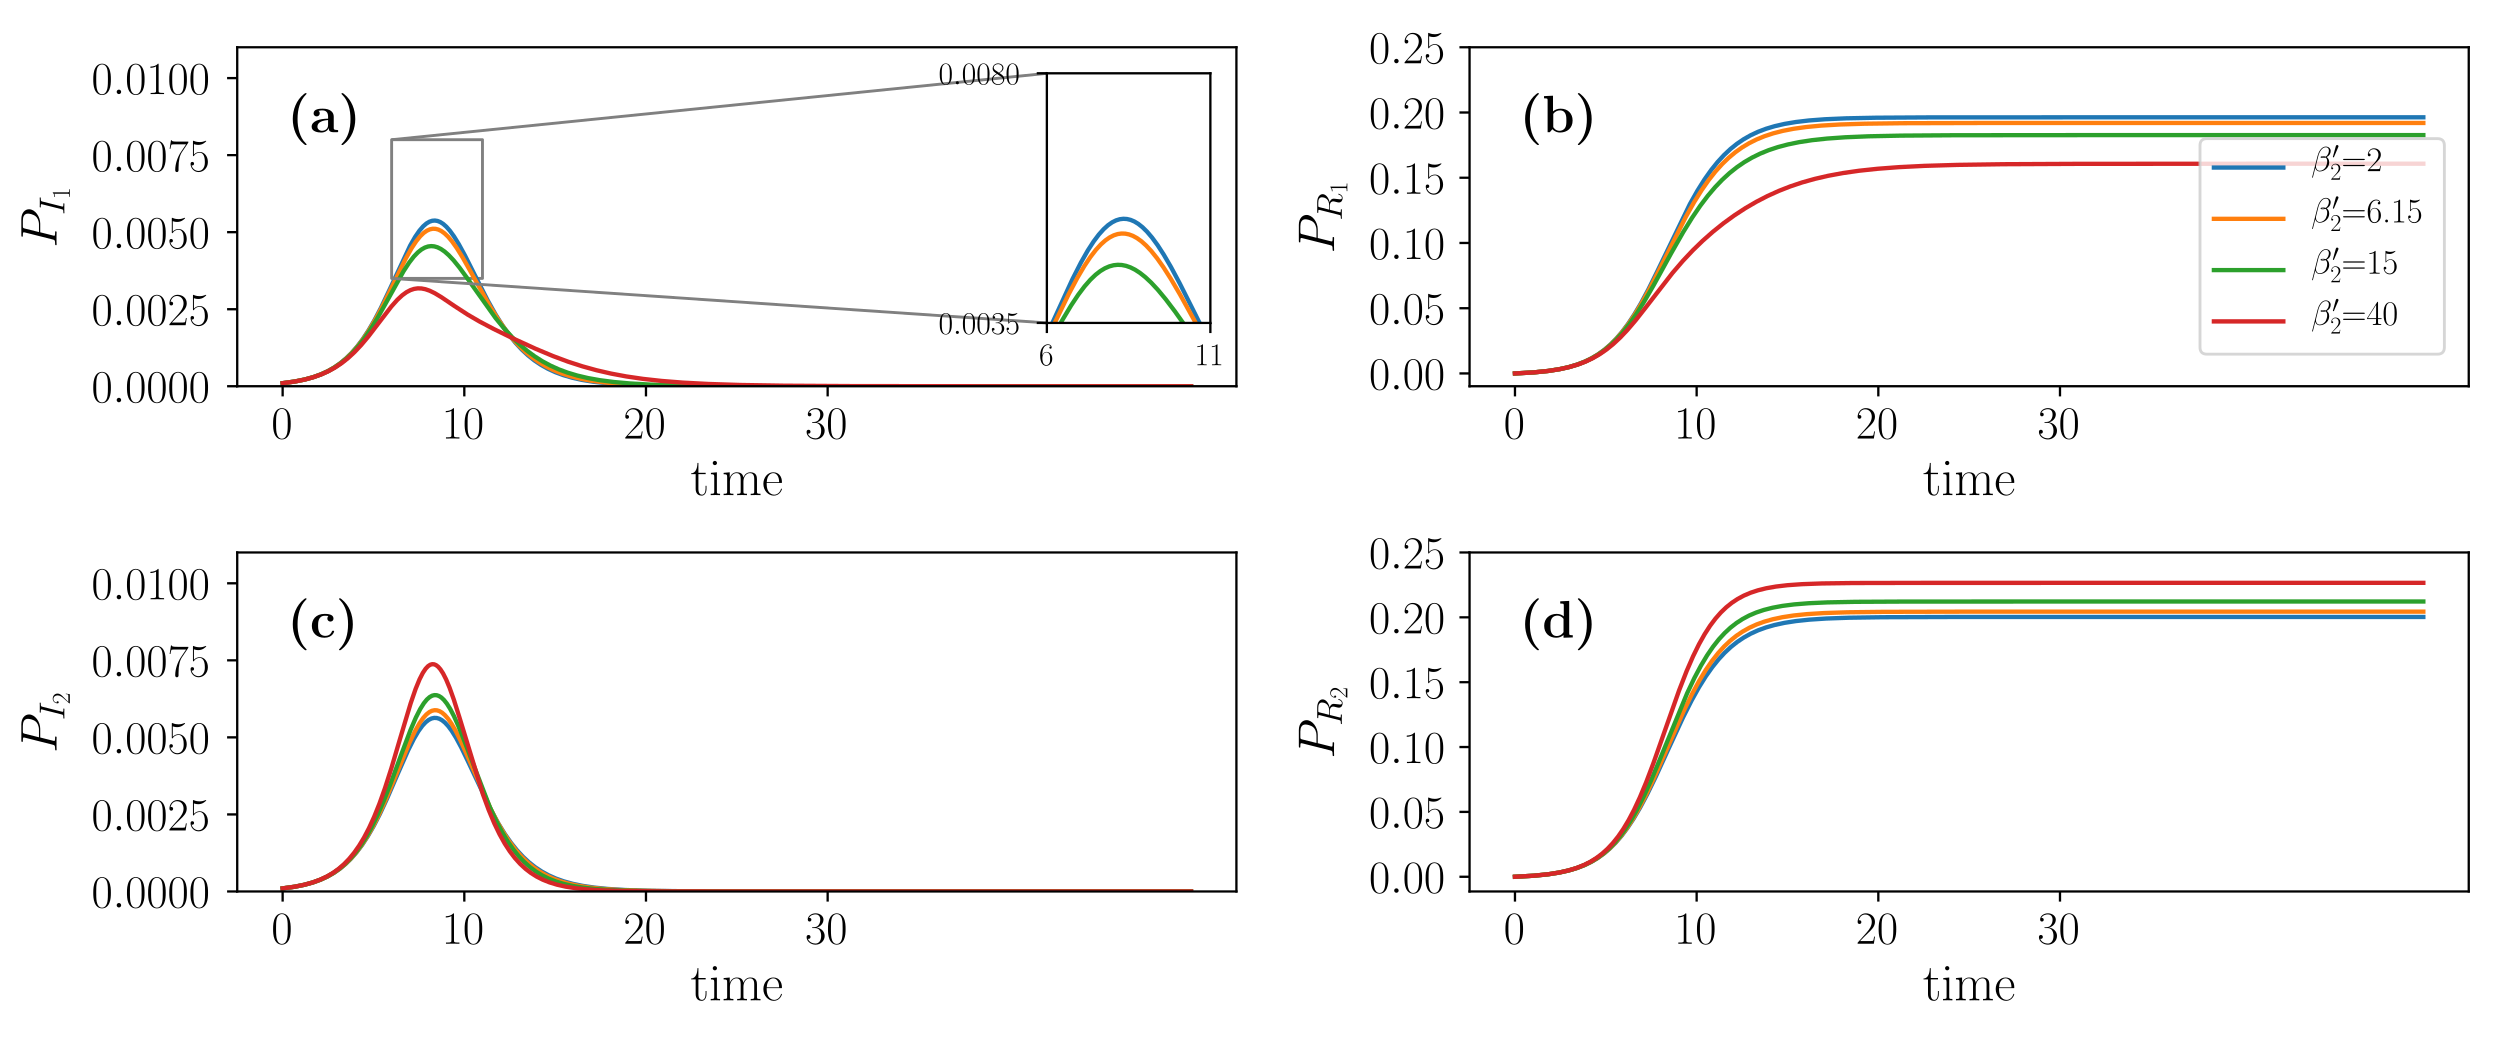 <?xml version="1.0" encoding="utf-8" standalone="no"?>
<!DOCTYPE svg PUBLIC "-//W3C//DTD SVG 1.1//EN"
  "http://www.w3.org/Graphics/SVG/1.1/DTD/svg11.dtd">
<!-- Created with matplotlib (https://matplotlib.org/) -->
<svg height="360pt" version="1.1" viewBox="0 0 864 360" width="864pt" xmlns="http://www.w3.org/2000/svg" xmlns:xlink="http://www.w3.org/1999/xlink">
 <defs>
  <style type="text/css">
*{stroke-linecap:butt;stroke-linejoin:round;white-space:pre;}
  </style>
 </defs>
 <g id="figure_1">
  <g id="patch_1">
   <path d="M 0 360 
L 864 360 
L 864 0 
L 0 0 
z
" style="fill:#ffffff;"/>
  </g>
  <g id="axes_1">
   <g id="patch_2">
    <path d="M 81.982 133.49 
L 427.304 133.49 
L 427.304 16.335 
L 81.982 16.335 
z
" style="fill:#ffffff;"/>
   </g>
   <g id="patch_3">
    <path clip-path="url(#p46dac68c34)" d="M 135.35 96.213 
L 166.743 96.213 
L 166.743 48.286 
L 135.35 48.286 
L 135.35 96.213 
z
" style="fill:none;stroke:#808080;stroke-linejoin:miter;"/>
   </g>
   <g id="matplotlib.axis_1">
    <g id="xtick_1">
     <g id="line2d_1">
      <defs>
       <path d="M 0 0 
L 0 3.5 
" id="m8bcf7bcae4" style="stroke:#000000;stroke-width:0.8;"/>
      </defs>
      <g>
       <use style="stroke:#000000;stroke-width:0.8;" x="97.679" xlink:href="#m8bcf7bcae4" y="133.49"/>
      </g>
     </g>
     <g id="text_1">
      <!-- $0$ -->
      <defs>
       <path d="M 42 31.844 
C 42 37.969 41.906 48.422 37.703 56.453 
C 34 63.484 28.094 66 22.906 66 
C 18.094 66 12 63.781 8.203 56.562 
C 4.203 49.016 3.797 39.672 3.797 31.844 
C 3.797 26.109 3.906 17.375 7 9.734 
C 11.297 -0.609 19 -2 22.906 -2 
C 27.5 -2 34.5 -0.109 38.594 9.438 
C 41.594 16.375 42 24.5 42 31.844 
z
M 22.906 -0.406 
C 16.5 -0.406 12.703 5.125 11.297 12.75 
C 10.203 18.688 10.203 27.328 10.203 32.953 
C 10.203 40.688 10.203 47.109 11.5 53.234 
C 13.406 61.781 19 64.391 22.906 64.391 
C 27 64.391 32.297 61.672 34.203 53.438 
C 35.5 47.719 35.594 40.984 35.594 32.953 
C 35.594 26.422 35.594 18.375 34.406 12.453 
C 32.297 1.5 26.406 -0.406 22.906 -0.406 
z
" id="CMR17-48"/>
      </defs>
      <g transform="translate(93.777 151.559)scale(0.16 -0.16)">
       <use transform="scale(0.996)" xlink:href="#CMR17-48"/>
      </g>
     </g>
    </g>
    <g id="xtick_2">
     <g id="line2d_2">
      <g>
       <use style="stroke:#000000;stroke-width:0.8;" x="160.465" xlink:href="#m8bcf7bcae4" y="133.49"/>
      </g>
     </g>
     <g id="text_2">
      <!-- $10$ -->
      <defs>
       <path d="M 26.594 63.797 
C 26.594 65.891 26.5 66 25.094 66 
C 21.203 61.359 15.297 59.891 9.703 59.688 
C 9.406 59.688 8.906 59.688 8.797 59.5 
C 8.703 59.297 8.703 59.094 8.703 57 
C 11.797 57 17 57.594 21 59.984 
L 21 7.297 
C 21 3.797 20.797 2.594 12.203 2.594 
L 9.203 2.594 
L 9.203 0 
C 14 0.094 19 0.188 23.797 0.188 
C 28.594 0.188 33.594 0.094 38.406 0 
L 38.406 2.594 
L 35.406 2.594 
C 26.797 2.594 26.594 3.688 26.594 7.297 
z
" id="CMR17-49"/>
      </defs>
      <g transform="translate(152.661 151.559)scale(0.16 -0.16)">
       <use transform="scale(0.996)" xlink:href="#CMR17-49"/>
       <use transform="translate(45.69 0)scale(0.996)" xlink:href="#CMR17-48"/>
      </g>
     </g>
    </g>
    <g id="xtick_3">
     <g id="line2d_3">
      <g>
       <use style="stroke:#000000;stroke-width:0.8;" x="223.25" xlink:href="#m8bcf7bcae4" y="133.49"/>
      </g>
     </g>
     <g id="text_3">
      <!-- $20$ -->
      <defs>
       <path d="M 41.703 15.469 
L 39.906 15.469 
C 38.906 8.391 38.094 7.188 37.703 6.594 
C 37.203 5.797 30 5.797 28.594 5.797 
L 9.406 5.797 
C 13 9.688 20 16.766 28.5 24.938 
C 34.594 30.719 41.703 37.5 41.703 47.391 
C 41.703 59.188 32.297 66 21.797 66 
C 10.797 66 4.094 56.297 4.094 47.297 
C 4.094 43.391 7 42.891 8.203 42.891 
C 9.203 42.891 12.203 43.484 12.203 46.984 
C 12.203 50.094 9.594 51 8.203 51 
C 7.594 51 7 50.891 6.594 50.688 
C 8.5 59.188 14.297 63.391 20.406 63.391 
C 29.094 63.391 34.797 56.5 34.797 47.391 
C 34.797 38.703 29.703 31.219 24 24.734 
L 4.094 2.297 
L 4.094 0 
L 39.297 0 
z
" id="CMR17-50"/>
      </defs>
      <g transform="translate(215.446 151.559)scale(0.16 -0.16)">
       <use transform="scale(0.996)" xlink:href="#CMR17-50"/>
       <use transform="translate(45.69 0)scale(0.996)" xlink:href="#CMR17-48"/>
      </g>
     </g>
    </g>
    <g id="xtick_4">
     <g id="line2d_4">
      <g>
       <use style="stroke:#000000;stroke-width:0.8;" x="286.036" xlink:href="#m8bcf7bcae4" y="133.49"/>
      </g>
     </g>
     <g id="text_4">
      <!-- $30$ -->
      <defs>
       <path d="M 22.094 34 
C 31 34 34.906 26.141 34.906 17.094 
C 34.906 5.031 28.5 0.391 22.703 0.391 
C 17.406 0.391 8.797 3.016 6.094 10.797 
C 6.594 10.594 7.094 10.594 7.594 10.594 
C 10 10.594 11.797 12.188 11.797 14.797 
C 11.797 17.688 9.594 19 7.594 19 
C 5.906 19 3.297 18.188 3.297 14.484 
C 3.297 5.234 12.297 -2 22.906 -2 
C 34 -2 42.5 6.75 42.5 16.984 
C 42.5 26.844 34.5 34 25 35.094 
C 32.594 36.672 39.906 43.375 39.906 52.391 
C 39.906 60.25 32 66 23 66 
C 13.906 66 5.906 60.344 5.906 52.297 
C 5.906 48.797 8.5 48.188 9.797 48.188 
C 11.906 48.188 13.703 49.484 13.703 52.094 
C 13.703 54.688 11.906 56 9.797 56 
C 9.406 56 8.906 56 8.5 55.797 
C 11.406 62.484 19.297 63.688 22.797 63.688 
C 26.297 63.688 32.906 61.969 32.906 52.297 
C 32.906 49.484 32.5 44.547 29.094 40.219 
C 26.094 36.391 22.703 36.188 19.406 35.891 
C 18.906 35.891 16.594 35.688 16.203 35.688 
C 15.5 35.594 15.094 35.5 15.094 34.797 
C 15.094 34.094 15.203 34 17.203 34 
z
" id="CMR17-51"/>
      </defs>
      <g transform="translate(278.232 151.559)scale(0.16 -0.16)">
       <use transform="scale(0.996)" xlink:href="#CMR17-51"/>
       <use transform="translate(45.69 0)scale(0.996)" xlink:href="#CMR17-48"/>
      </g>
     </g>
    </g>
    <g id="text_5">
     <!-- time -->
     <defs>
      <path d="M 15.094 40.391 
L 29.094 40.391 
L 29.094 43 
L 15.094 43 
L 15.094 62 
L 13.297 62 
C 13.094 51.438 9.594 42.188 1.094 41.984 
L 1.094 40.391 
L 9.797 40.391 
L 9.797 12.156 
C 9.797 10.234 9.797 -1 21.406 -1 
C 27.297 -1 30.703 4.812 30.703 12.25 
L 30.703 17.984 
L 28.906 17.984 
L 28.906 12.344 
C 28.906 5.422 26.203 0.797 22 0.797 
C 19.094 0.797 15.094 2.797 15.094 11.953 
z
" id="CMR17-116"/>
      <path d="M 15.5 61.891 
C 15.5 64.094 13.703 66 11.406 66 
C 9.203 66 7.297 64.188 7.297 61.891 
C 7.297 59.688 9.094 57.797 11.406 57.797 
C 13.594 57.797 15.5 59.594 15.5 61.891 
z
M 3.797 42.891 
L 3.797 40.297 
C 9.406 40.297 10.203 39.688 10.203 34.859 
L 10.203 6.922 
C 10.203 3.094 9.797 2.594 3.406 2.594 
L 3.406 0 
C 5.797 0.188 10.094 0.188 12.594 0.188 
C 15 0.188 19.094 0.188 21.406 0 
L 21.406 2.594 
C 15.5 2.594 15.297 3.203 15.297 6.812 
L 15.297 44 
z
" id="CMR17-105"/>
      <path d="M 67.594 30.531 
C 67.594 35.562 66.703 44 54.797 44 
C 48 44 43.297 39.375 41.5 33.953 
L 41.406 33.953 
C 40.203 42.188 34.297 44 28.703 44 
C 20.797 44 16.703 37.875 15.203 33.844 
L 15.094 33.844 
L 15.094 44 
L 3.297 42.891 
L 3.297 40.281 
C 9.203 40.281 10.094 39.688 10.094 34.859 
L 10.094 6.922 
C 10.094 3.094 9.703 2.594 3.297 2.594 
L 3.297 0 
C 5.703 0.188 10.094 0.188 12.703 0.188 
C 15.297 0.188 19.797 0.188 22.203 0 
L 22.203 2.594 
C 15.797 2.594 15.406 3 15.406 6.922 
L 15.406 26.219 
C 15.406 35.453 21 42.391 28 42.391 
C 35.406 42.391 36.203 35.766 36.203 30.938 
L 36.203 6.922 
C 36.203 3.094 35.797 2.594 29.406 2.594 
L 29.406 0 
C 31.797 0.188 36.203 0.188 38.797 0.188 
C 41.406 0.188 45.906 0.188 48.297 0 
L 48.297 2.594 
C 41.906 2.594 41.5 3 41.5 6.922 
L 41.5 26.219 
C 41.5 35.453 47.094 42.391 54.094 42.391 
C 61.5 42.391 62.297 35.766 62.297 30.938 
L 62.297 6.922 
C 62.297 3.094 61.906 2.594 55.5 2.594 
L 55.5 0 
C 57.906 0.188 62.297 0.188 64.906 0.188 
C 67.5 0.188 72 0.188 74.406 0 
L 74.406 2.594 
C 68 2.594 67.594 3 67.594 6.922 
z
" id="CMR17-109"/>
      <path d="M 38.094 23.484 
C 38.5 23.891 38.5 24.094 38.5 25.094 
C 38.5 35.172 33.094 44 21.703 44 
C 11.094 44 2.703 33.984 2.703 21.781 
C 2.703 8.656 12.203 -1 22.797 -1 
C 34 -1 38.406 9.672 38.406 11.797 
C 38.406 12.5 37.797 12.5 37.594 12.5 
C 36.906 12.5 36.797 12.297 36.406 11.078 
C 34.203 4.219 28.703 0.797 23.5 0.797 
C 19.203 0.797 14.906 3.219 12.203 7.656 
C 9.094 12.797 9.094 18.75 9.094 23.484 
z
M 9.203 25 
C 9.906 39.234 17.594 42.391 21.594 42.391 
C 28.406 42.391 33 36.062 33.094 25 
z
" id="CMR17-101"/>
     </defs>
     <g transform="translate(238.663 171.112)scale(0.18 -0.18)">
      <use transform="scale(0.996)" xlink:href="#CMR17-116"/>
      <use transform="translate(35.281 0)scale(0.996)" xlink:href="#CMR17-105"/>
      <use transform="translate(60.152 0)scale(0.996)" xlink:href="#CMR17-109"/>
      <use transform="translate(137.071 0)scale(0.996)" xlink:href="#CMR17-101"/>
     </g>
    </g>
   </g>
   <g id="matplotlib.axis_2">
    <g id="ytick_1">
     <g id="line2d_5">
      <defs>
       <path d="M 0 0 
L -3.5 0 
" id="mbb424f472b" style="stroke:#000000;stroke-width:0.8;"/>
      </defs>
      <g>
       <use style="stroke:#000000;stroke-width:0.8;" x="81.982" xlink:href="#mbb424f472b" y="133.49"/>
      </g>
     </g>
     <g id="text_6">
      <!-- $0.0000$ -->
      <defs>
       <path d="M 18.406 4.797 
C 18.406 7.688 16 9.688 13.594 9.688 
C 10.703 9.688 8.703 7.297 8.703 4.891 
C 8.703 2 11.094 0 13.5 0 
C 16.406 0 18.406 2.391 18.406 4.797 
z
" id="CMMI12-58"/>
      </defs>
      <g transform="translate(31.627 139.024)scale(0.16 -0.16)">
       <use transform="scale(0.996)" xlink:href="#CMR17-48"/>
       <use transform="translate(45.69 0)scale(0.996)" xlink:href="#CMMI12-58"/>
       <use transform="translate(72.788 0)scale(0.996)" xlink:href="#CMR17-48"/>
       <use transform="translate(118.478 0)scale(0.996)" xlink:href="#CMR17-48"/>
       <use transform="translate(164.169 0)scale(0.996)" xlink:href="#CMR17-48"/>
       <use transform="translate(209.859 0)scale(0.996)" xlink:href="#CMR17-48"/>
      </g>
     </g>
    </g>
    <g id="ytick_2">
     <g id="line2d_6">
      <g>
       <use style="stroke:#000000;stroke-width:0.8;" x="81.982" xlink:href="#mbb424f472b" y="106.863"/>
      </g>
     </g>
     <g id="text_7">
      <!-- $0.0025$ -->
      <defs>
       <path d="M 11.406 58.594 
C 12.406 58.188 16.5 56.891 20.703 56.891 
C 30 56.891 35.094 61.891 38 64.688 
C 38 65.484 38 66 37.406 66 
C 37.297 66 37.094 66 36.297 65.594 
C 32.797 64.094 28.703 63 23.703 63 
C 20.703 63 16.203 63.359 11.297 65.484 
C 10.203 66 10 66 9.906 66 
C 9.406 66 9.297 65.891 9.297 63.906 
L 9.297 34.859 
C 9.297 33.016 9.297 32.5 10.297 32.5 
C 10.797 32.5 11 32.703 11.5 33.422 
C 14.703 38.047 19.094 40 24.094 40 
C 27.594 40 35.094 37.734 35.094 20.203 
C 35.094 16.984 35.094 11.188 32.094 6.594 
C 29.594 2.484 25.703 0.391 21.406 0.391 
C 14.797 0.391 8.094 4.984 6.297 12.688 
C 6.703 12.594 7.5 12.391 7.906 12.391 
C 9.203 12.391 11.703 13.094 11.703 16.188 
C 11.703 18.891 9.797 20 7.906 20 
C 5.594 20 4.094 18.594 4.094 15.797 
C 4.094 7.094 11 -2 21.594 -2 
C 31.906 -2 41.703 6.891 41.703 19.797 
C 41.703 32.094 33.906 41.594 24.203 41.594 
C 19.094 41.594 14.797 39.688 11.406 36 
z
" id="CMR17-53"/>
      </defs>
      <g transform="translate(31.627 112.398)scale(0.16 -0.16)">
       <use transform="scale(0.996)" xlink:href="#CMR17-48"/>
       <use transform="translate(45.69 0)scale(0.996)" xlink:href="#CMMI12-58"/>
       <use transform="translate(72.788 0)scale(0.996)" xlink:href="#CMR17-48"/>
       <use transform="translate(118.478 0)scale(0.996)" xlink:href="#CMR17-48"/>
       <use transform="translate(164.169 0)scale(0.996)" xlink:href="#CMR17-50"/>
       <use transform="translate(209.859 0)scale(0.996)" xlink:href="#CMR17-53"/>
      </g>
     </g>
    </g>
    <g id="ytick_3">
     <g id="line2d_7">
      <g>
       <use style="stroke:#000000;stroke-width:0.8;" x="81.982" xlink:href="#mbb424f472b" y="80.237"/>
      </g>
     </g>
     <g id="text_8">
      <!-- $0.0050$ -->
      <g transform="translate(31.627 85.772)scale(0.16 -0.16)">
       <use transform="scale(0.996)" xlink:href="#CMR17-48"/>
       <use transform="translate(45.69 0)scale(0.996)" xlink:href="#CMMI12-58"/>
       <use transform="translate(72.788 0)scale(0.996)" xlink:href="#CMR17-48"/>
       <use transform="translate(118.478 0)scale(0.996)" xlink:href="#CMR17-48"/>
       <use transform="translate(164.169 0)scale(0.996)" xlink:href="#CMR17-53"/>
       <use transform="translate(209.859 0)scale(0.996)" xlink:href="#CMR17-48"/>
      </g>
     </g>
    </g>
    <g id="ytick_4">
     <g id="line2d_8">
      <g>
       <use style="stroke:#000000;stroke-width:0.8;" x="81.982" xlink:href="#mbb424f472b" y="53.611"/>
      </g>
     </g>
     <g id="text_9">
      <!-- $0.0075$ -->
      <defs>
       <path d="M 45.094 61.797 
L 45.094 64 
L 21.594 64 
C 9.906 64 9.703 65.094 9.297 67 
L 7.5 67 
L 4.594 48.5 
L 6.406 48.5 
C 6.703 50.406 7.406 55.5 8.594 57.391 
C 9.203 58.188 16.594 58.188 18.297 58.188 
L 40.297 58.188 
L 29.203 41.719 
C 21.797 30.641 16.703 15.672 16.703 2.594 
C 16.703 1.391 16.703 -2 20.297 -2 
C 23.906 -2 23.906 1.391 23.906 2.688 
L 23.906 7.281 
C 23.906 23.656 26.703 34.438 31.297 41.312 
z
" id="CMR17-55"/>
      </defs>
      <g transform="translate(31.627 59.146)scale(0.16 -0.16)">
       <use transform="scale(0.996)" xlink:href="#CMR17-48"/>
       <use transform="translate(45.69 0)scale(0.996)" xlink:href="#CMMI12-58"/>
       <use transform="translate(72.788 0)scale(0.996)" xlink:href="#CMR17-48"/>
       <use transform="translate(118.478 0)scale(0.996)" xlink:href="#CMR17-48"/>
       <use transform="translate(164.169 0)scale(0.996)" xlink:href="#CMR17-55"/>
       <use transform="translate(209.859 0)scale(0.996)" xlink:href="#CMR17-53"/>
      </g>
     </g>
    </g>
    <g id="ytick_5">
     <g id="line2d_9">
      <g>
       <use style="stroke:#000000;stroke-width:0.8;" x="81.982" xlink:href="#mbb424f472b" y="26.985"/>
      </g>
     </g>
     <g id="text_10">
      <!-- $0.0100$ -->
      <g transform="translate(31.627 32.52)scale(0.16 -0.16)">
       <use transform="scale(0.996)" xlink:href="#CMR17-48"/>
       <use transform="translate(45.69 0)scale(0.996)" xlink:href="#CMMI12-58"/>
       <use transform="translate(72.788 0)scale(0.996)" xlink:href="#CMR17-48"/>
       <use transform="translate(118.478 0)scale(0.996)" xlink:href="#CMR17-49"/>
       <use transform="translate(164.169 0)scale(0.996)" xlink:href="#CMR17-48"/>
       <use transform="translate(209.859 0)scale(0.996)" xlink:href="#CMR17-48"/>
      </g>
     </g>
    </g>
    <g id="text_11">
     <!-- $P_{I_1}$ -->
     <defs>
      <path d="M 29.594 31.594 
L 46.406 31.594 
C 60.203 31.594 74 41.766 74 53.125 
C 74 60.906 67.406 68 54.797 68 
L 23.906 68 
C 22 68 21.094 68 21.094 66.094 
C 21.094 65.094 22 65.094 23.5 65.094 
C 29.594 65.094 29.594 64.297 29.594 63.203 
C 29.594 63 29.594 62.406 29.203 60.906 
L 15.703 7.359 
C 14.797 3.891 14.594 2.891 7.594 2.891 
C 5.703 2.891 4.703 2.891 4.703 1.094 
C 4.703 0 5.594 0 6.203 0 
C 8.094 0 10.094 0.188 12 0.188 
L 23.703 0.188 
C 25.594 0.188 27.703 0 29.594 0 
C 30.406 0 31.5 0 31.5 1.891 
C 31.5 2.891 30.594 2.891 29.094 2.891 
C 23.094 2.891 23 3.594 23 4.578 
C 23 5.078 23.094 5.766 23.203 6.266 
z
M 36.797 61.203 
C 37.703 64.891 38.094 65.094 42 65.094 
L 51.906 65.094 
C 59.406 65.094 65.594 62.703 65.594 55.219 
C 65.594 52.641 64.297 44.156 59.703 39.578 
C 58 37.781 53.203 34 44.094 34 
L 30 34 
z
" id="CMMI12-80"/>
      <path d="M 36.797 60.609 
C 37.703 64.094 37.906 65.094 45.203 65.094 
C 47.406 65.094 48.203 65.094 48.203 66.984 
C 48.203 68 47.094 68 46.797 68 
C 45 68 42.797 67.797 41 67.797 
L 28.703 67.797 
C 26.703 67.797 24.406 68 22.406 68 
C 21.594 68 20.5 68 20.5 66.094 
C 20.5 65.094 21.297 65.094 23.297 65.094 
C 29.5 65.094 29.5 64.297 29.5 63.203 
C 29.5 62.5 29.297 61.906 29.094 61.016 
L 15.594 7.375 
C 14.703 3.891 14.5 2.891 7.203 2.891 
C 5 2.891 4.094 2.891 4.094 1 
C 4.094 0 5.094 0 5.594 0 
C 7.406 0 9.594 0.188 11.406 0.188 
L 23.703 0.188 
C 25.703 0.188 27.906 0 29.906 0 
C 30.703 0 31.906 0 31.906 1.797 
C 31.906 2.891 31.297 2.891 29.094 2.891 
C 22.906 2.891 22.906 3.688 22.906 4.875 
C 22.906 5.078 22.906 5.578 23.297 7.172 
z
" id="CMMI12-73"/>
     </defs>
     <g transform="translate(24.139 85.585)rotate(-90)scale(0.18 -0.18)">
      <use transform="translate(0 25.405)scale(0.996)" xlink:href="#CMMI12-80"/>
      <use transform="translate(62.877 10.461)scale(0.697)" xlink:href="#CMMI12-73"/>
      <use transform="translate(92.994 0)scale(0.498)" xlink:href="#CMR17-49"/>
     </g>
    </g>
   </g>
   <g id="line2d_10">
    <path clip-path="url(#p46dac68c34)" d="M 97.679 132.425 
L 101.823 131.857 
L 105.277 131.165 
L 108.228 130.351 
L 110.865 129.396 
L 113.251 128.296 
L 115.449 127.04 
L 117.521 125.602 
L 119.53 123.934 
L 121.477 122.024 
L 123.392 119.832 
L 125.339 117.256 
L 127.317 114.262 
L 129.389 110.714 
L 131.649 106.39 
L 134.349 100.721 
L 141.727 84.928 
L 143.486 81.856 
L 144.961 79.709 
L 146.248 78.217 
L 147.379 77.234 
L 148.415 76.617 
L 149.388 76.294 
L 150.298 76.219 
L 151.209 76.363 
L 152.151 76.737 
L 153.156 77.379 
L 154.254 78.352 
L 155.479 79.74 
L 156.892 81.693 
L 158.556 84.388 
L 160.691 88.302 
L 164.144 95.175 
L 168.571 103.871 
L 171.271 108.681 
L 173.657 112.492 
L 175.918 115.693 
L 178.115 118.424 
L 180.282 120.765 
L 182.448 122.784 
L 184.677 124.559 
L 186.969 126.099 
L 189.387 127.454 
L 191.93 128.624 
L 194.692 129.648 
L 197.738 130.535 
L 201.16 131.295 
L 205.085 131.932 
L 209.731 132.454 
L 215.477 132.866 
L 223.012 133.169 
L 233.937 133.368 
L 253.56 133.468 
L 323.542 133.49 
L 411.608 133.49 
L 411.608 133.49 
" style="fill:none;stroke:#1f77b4;stroke-linecap:square;stroke-width:1.5;"/>
   </g>
   <g id="line2d_11">
    <path clip-path="url(#p46dac68c34)" d="M 97.679 132.425 
L 101.823 131.858 
L 105.277 131.166 
L 108.259 130.345 
L 110.896 129.39 
L 113.283 128.293 
L 115.512 127.022 
L 117.615 125.564 
L 119.625 123.899 
L 121.603 121.965 
L 123.549 119.746 
L 125.527 117.146 
L 127.568 114.084 
L 129.734 110.417 
L 132.152 105.869 
L 135.323 99.385 
L 140.22 89.375 
L 142.23 85.801 
L 143.831 83.378 
L 145.212 81.668 
L 146.437 80.489 
L 147.536 79.72 
L 148.572 79.257 
L 149.545 79.058 
L 150.518 79.087 
L 151.492 79.341 
L 152.528 79.849 
L 153.626 80.64 
L 154.851 81.804 
L 156.232 83.434 
L 157.865 85.725 
L 159.874 88.956 
L 162.7 93.964 
L 169.387 105.938 
L 172.119 110.295 
L 174.599 113.839 
L 176.954 116.819 
L 179.246 119.363 
L 181.506 121.546 
L 183.798 123.454 
L 186.153 125.125 
L 188.602 126.59 
L 191.176 127.87 
L 193.939 128.993 
L 196.922 129.962 
L 200.25 130.806 
L 203.986 131.52 
L 208.35 132.12 
L 213.561 132.604 
L 220.123 132.979 
L 228.946 133.247 
L 242.446 133.412 
L 270.106 133.482 
L 411.608 133.49 
L 411.608 133.49 
" style="fill:none;stroke:#ff7f0e;stroke-linecap:square;stroke-width:1.5;"/>
   </g>
   <g id="line2d_12">
    <path clip-path="url(#p46dac68c34)" d="M 97.679 132.425 
L 101.854 131.854 
L 105.308 131.163 
L 108.291 130.343 
L 110.928 129.393 
L 113.345 128.288 
L 115.575 127.028 
L 117.709 125.564 
L 119.75 123.895 
L 121.76 121.962 
L 123.769 119.718 
L 125.81 117.102 
L 127.976 113.952 
L 130.362 110.072 
L 133.313 104.815 
L 139.467 93.725 
L 141.413 90.748 
L 143.015 88.683 
L 144.427 87.211 
L 145.683 86.209 
L 146.845 85.555 
L 147.944 85.183 
L 149.011 85.053 
L 150.079 85.144 
L 151.178 85.461 
L 152.371 86.045 
L 153.658 86.931 
L 155.102 88.203 
L 156.766 89.975 
L 158.807 92.491 
L 161.538 96.241 
L 171.302 109.955 
L 174.222 113.512 
L 176.954 116.494 
L 179.591 119.045 
L 182.197 121.256 
L 184.803 123.178 
L 187.471 124.869 
L 190.234 126.356 
L 193.123 127.657 
L 196.199 128.798 
L 199.527 129.794 
L 203.201 130.658 
L 207.345 131.399 
L 212.117 132.019 
L 217.8 132.526 
L 224.833 132.92 
L 234.157 133.206 
L 248.003 133.39 
L 274.219 133.476 
L 393.994 133.49 
L 411.608 133.49 
L 411.608 133.49 
" style="fill:none;stroke:#2ca02c;stroke-linecap:square;stroke-width:1.5;"/>
   </g>
   <g id="line2d_13">
    <path clip-path="url(#p46dac68c34)" d="M 97.679 132.425 
L 101.886 131.852 
L 105.371 131.158 
L 108.385 130.338 
L 111.085 129.376 
L 113.565 128.258 
L 115.888 126.967 
L 118.118 125.473 
L 120.315 123.729 
L 122.513 121.696 
L 124.805 119.266 
L 127.348 116.231 
L 130.707 111.839 
L 135.26 105.919 
L 137.332 103.603 
L 138.996 102.062 
L 140.472 100.988 
L 141.822 100.275 
L 143.109 99.844 
L 144.365 99.656 
L 145.652 99.691 
L 147.002 99.952 
L 148.509 100.477 
L 150.267 101.333 
L 152.559 102.716 
L 157.049 105.754 
L 161.632 108.732 
L 165.714 111.11 
L 170.612 113.692 
L 177.55 117.08 
L 185.179 120.571 
L 191.145 123.066 
L 196.356 125.007 
L 201.286 126.606 
L 206.152 127.953 
L 211.175 129.109 
L 216.481 130.099 
L 222.227 130.941 
L 228.632 131.649 
L 235.978 132.231 
L 244.769 132.696 
L 255.852 133.049 
L 271.016 133.294 
L 295.16 133.436 
L 351.484 133.487 
L 411.608 133.489 
L 411.608 133.489 
" style="fill:none;stroke:#d62728;stroke-linecap:square;stroke-width:1.5;"/>
   </g>
   <g id="patch_4">
    <path d="M 81.982 133.49 
L 81.982 16.335 
" style="fill:none;stroke:#000000;stroke-linecap:square;stroke-linejoin:miter;stroke-width:0.8;"/>
   </g>
   <g id="patch_5">
    <path d="M 427.304 133.49 
L 427.304 16.335 
" style="fill:none;stroke:#000000;stroke-linecap:square;stroke-linejoin:miter;stroke-width:0.8;"/>
   </g>
   <g id="patch_6">
    <path d="M 81.982 133.49 
L 427.304 133.49 
" style="fill:none;stroke:#000000;stroke-linecap:square;stroke-linejoin:miter;stroke-width:0.8;"/>
   </g>
   <g id="patch_7">
    <path d="M 81.982 16.335 
L 427.304 16.335 
" style="fill:none;stroke:#000000;stroke-linecap:square;stroke-linejoin:miter;stroke-width:0.8;"/>
   </g>
   <g id="text_12">
    <!-- \textbf{(a)} -->
    <defs>
     <path d="M 37.406 -23.906 
C 37.406 -23.516 37.406 -23.312 35.5 -21.5 
C 24.297 -10.312 20 7.297 20 24.891 
C 20 44.594 24.906 60.797 36.094 72.094 
C 37.297 73.297 37.406 73.391 37.406 73.797 
C 37.406 75 36.203 75 35.703 75 
C 34.797 75 34.594 75 32 72.891 
C 17.594 61.391 10.797 43 10.797 25 
C 10.797 6.594 17.703 -11.312 31.906 -22.906 
C 34.5 -25.109 34.703 -25.109 35.703 -25.109 
C 36.203 -25.109 37.406 -25.109 37.406 -23.906 
z
" id="CMBX12-40"/>
     <path d="M 46 29.594 
C 46 38.797 38.703 45 24.594 45 
C 19 45 7.203 44.484 7.203 36.094 
C 7.203 31.891 10.406 30.094 13.094 30.094 
C 16.094 30.094 19 32.188 19 35.984 
C 19 37.891 18.297 39.688 16.594 40.797 
C 19.906 41.688 22.297 41.688 24.203 41.688 
C 31 41.688 35.094 37.891 35.094 29.688 
L 35.094 25.688 
C 19.297 25.688 3.406 21.281 3.406 10.125 
C 3.406 1 15 -1 21.906 -1 
C 29.594 -1 34.5 3.203 36.5 7.625 
C 36.5 3.906 36.5 -0.406 46.594 -0.406 
L 51.703 -0.406 
C 53.797 -0.406 54.594 -0.406 54.594 1.797 
C 54.594 3.906 53.703 3.906 52.297 3.906 
C 46 4 46 5.609 46 7.922 
z
M 35.094 13.547 
C 35.094 4.094 26.703 2.297 23.5 2.297 
C 18.594 2.297 14.5 5.609 14.5 10.234 
C 14.5 19.375 25.297 22.484 35.094 23 
z
" id="CMBX12-97"/>
     <path d="M 32.797 24.891 
C 32.797 43.297 25.906 61.203 11.703 72.797 
C 9.094 75 8.906 75 7.906 75 
C 7.406 75 6.203 75 6.203 73.797 
C 6.203 73.391 6.203 73.188 8.094 71.391 
C 19.297 60.203 23.594 42.594 23.594 25 
C 23.594 5.297 18.703 -10.906 7.5 -22.203 
C 6.297 -23.406 6.203 -23.516 6.203 -23.906 
C 6.203 -25.109 7.406 -25.109 7.906 -25.109 
C 8.797 -25.109 9 -25.109 11.594 -23 
C 26 -11.5 32.797 6.891 32.797 24.891 
z
" id="CMBX12-41"/>
    </defs>
    <g transform="translate(99.248 45.623)scale(0.18 -0.18)">
     <use transform="scale(0.996)" xlink:href="#CMBX12-40"/>
     <use transform="translate(43.587 0)scale(0.996)" xlink:href="#CMBX12-97"/>
     <use transform="translate(98.07 0)scale(0.996)" xlink:href="#CMBX12-41"/>
    </g>
   </g>
  </g>
  <g id="axes_2">
   <g id="patch_8">
    <path d="M 507.878 133.49 
L 853.2 133.49 
L 853.2 16.335 
L 507.878 16.335 
z
" style="fill:#ffffff;"/>
   </g>
   <g id="matplotlib.axis_3">
    <g id="xtick_5">
     <g id="line2d_14">
      <g>
       <use style="stroke:#000000;stroke-width:0.8;" x="523.575" xlink:href="#m8bcf7bcae4" y="133.49"/>
      </g>
     </g>
     <g id="text_13">
      <!-- $0$ -->
      <g transform="translate(519.673 151.559)scale(0.16 -0.16)">
       <use transform="scale(0.996)" xlink:href="#CMR17-48"/>
      </g>
     </g>
    </g>
    <g id="xtick_6">
     <g id="line2d_15">
      <g>
       <use style="stroke:#000000;stroke-width:0.8;" x="586.361" xlink:href="#m8bcf7bcae4" y="133.49"/>
      </g>
     </g>
     <g id="text_14">
      <!-- $10$ -->
      <g transform="translate(578.557 151.559)scale(0.16 -0.16)">
       <use transform="scale(0.996)" xlink:href="#CMR17-49"/>
       <use transform="translate(45.69 0)scale(0.996)" xlink:href="#CMR17-48"/>
      </g>
     </g>
    </g>
    <g id="xtick_7">
     <g id="line2d_16">
      <g>
       <use style="stroke:#000000;stroke-width:0.8;" x="649.146" xlink:href="#m8bcf7bcae4" y="133.49"/>
      </g>
     </g>
     <g id="text_15">
      <!-- $20$ -->
      <g transform="translate(641.342 151.559)scale(0.16 -0.16)">
       <use transform="scale(0.996)" xlink:href="#CMR17-50"/>
       <use transform="translate(45.69 0)scale(0.996)" xlink:href="#CMR17-48"/>
      </g>
     </g>
    </g>
    <g id="xtick_8">
     <g id="line2d_17">
      <g>
       <use style="stroke:#000000;stroke-width:0.8;" x="711.932" xlink:href="#m8bcf7bcae4" y="133.49"/>
      </g>
     </g>
     <g id="text_16">
      <!-- $30$ -->
      <g transform="translate(704.128 151.559)scale(0.16 -0.16)">
       <use transform="scale(0.996)" xlink:href="#CMR17-51"/>
       <use transform="translate(45.69 0)scale(0.996)" xlink:href="#CMR17-48"/>
      </g>
     </g>
    </g>
    <g id="text_17">
     <!-- time -->
     <g transform="translate(664.559 171.112)scale(0.18 -0.18)">
      <use transform="scale(0.996)" xlink:href="#CMR17-116"/>
      <use transform="translate(35.281 0)scale(0.996)" xlink:href="#CMR17-105"/>
      <use transform="translate(60.152 0)scale(0.996)" xlink:href="#CMR17-109"/>
      <use transform="translate(137.071 0)scale(0.996)" xlink:href="#CMR17-101"/>
     </g>
    </g>
   </g>
   <g id="matplotlib.axis_4">
    <g id="ytick_6">
     <g id="line2d_18">
      <g>
       <use style="stroke:#000000;stroke-width:0.8;" x="507.878" xlink:href="#mbb424f472b" y="129.064"/>
      </g>
     </g>
     <g id="text_18">
      <!-- $0.00$ -->
      <g transform="translate(473.131 134.598)scale(0.16 -0.16)">
       <use transform="scale(0.996)" xlink:href="#CMR17-48"/>
       <use transform="translate(45.69 0)scale(0.996)" xlink:href="#CMMI12-58"/>
       <use transform="translate(72.788 0)scale(0.996)" xlink:href="#CMR17-48"/>
       <use transform="translate(118.478 0)scale(0.996)" xlink:href="#CMR17-48"/>
      </g>
     </g>
    </g>
    <g id="ytick_7">
     <g id="line2d_19">
      <g>
       <use style="stroke:#000000;stroke-width:0.8;" x="507.878" xlink:href="#mbb424f472b" y="106.518"/>
      </g>
     </g>
     <g id="text_19">
      <!-- $0.05$ -->
      <g transform="translate(473.131 112.053)scale(0.16 -0.16)">
       <use transform="scale(0.996)" xlink:href="#CMR17-48"/>
       <use transform="translate(45.69 0)scale(0.996)" xlink:href="#CMMI12-58"/>
       <use transform="translate(72.788 0)scale(0.996)" xlink:href="#CMR17-48"/>
       <use transform="translate(118.478 0)scale(0.996)" xlink:href="#CMR17-53"/>
      </g>
     </g>
    </g>
    <g id="ytick_8">
     <g id="line2d_20">
      <g>
       <use style="stroke:#000000;stroke-width:0.8;" x="507.878" xlink:href="#mbb424f472b" y="83.972"/>
      </g>
     </g>
     <g id="text_20">
      <!-- $0.10$ -->
      <g transform="translate(473.131 89.507)scale(0.16 -0.16)">
       <use transform="scale(0.996)" xlink:href="#CMR17-48"/>
       <use transform="translate(45.69 0)scale(0.996)" xlink:href="#CMMI12-58"/>
       <use transform="translate(72.788 0)scale(0.996)" xlink:href="#CMR17-49"/>
       <use transform="translate(118.478 0)scale(0.996)" xlink:href="#CMR17-48"/>
      </g>
     </g>
    </g>
    <g id="ytick_9">
     <g id="line2d_21">
      <g>
       <use style="stroke:#000000;stroke-width:0.8;" x="507.878" xlink:href="#mbb424f472b" y="61.426"/>
      </g>
     </g>
     <g id="text_21">
      <!-- $0.15$ -->
      <g transform="translate(473.131 66.961)scale(0.16 -0.16)">
       <use transform="scale(0.996)" xlink:href="#CMR17-48"/>
       <use transform="translate(45.69 0)scale(0.996)" xlink:href="#CMMI12-58"/>
       <use transform="translate(72.788 0)scale(0.996)" xlink:href="#CMR17-49"/>
       <use transform="translate(118.478 0)scale(0.996)" xlink:href="#CMR17-53"/>
      </g>
     </g>
    </g>
    <g id="ytick_10">
     <g id="line2d_22">
      <g>
       <use style="stroke:#000000;stroke-width:0.8;" x="507.878" xlink:href="#mbb424f472b" y="38.881"/>
      </g>
     </g>
     <g id="text_22">
      <!-- $0.20$ -->
      <g transform="translate(473.131 44.415)scale(0.16 -0.16)">
       <use transform="scale(0.996)" xlink:href="#CMR17-48"/>
       <use transform="translate(45.69 0)scale(0.996)" xlink:href="#CMMI12-58"/>
       <use transform="translate(72.788 0)scale(0.996)" xlink:href="#CMR17-50"/>
       <use transform="translate(118.478 0)scale(0.996)" xlink:href="#CMR17-48"/>
      </g>
     </g>
    </g>
    <g id="ytick_11">
     <g id="line2d_23">
      <g>
       <use style="stroke:#000000;stroke-width:0.8;" x="507.878" xlink:href="#mbb424f472b" y="16.335"/>
      </g>
     </g>
     <g id="text_23">
      <!-- $0.25$ -->
      <g transform="translate(473.131 21.87)scale(0.16 -0.16)">
       <use transform="scale(0.996)" xlink:href="#CMR17-48"/>
       <use transform="translate(45.69 0)scale(0.996)" xlink:href="#CMMI12-58"/>
       <use transform="translate(72.788 0)scale(0.996)" xlink:href="#CMR17-50"/>
       <use transform="translate(118.478 0)scale(0.996)" xlink:href="#CMR17-53"/>
      </g>
     </g>
    </g>
    <g id="text_24">
     <!-- $P_{R_1}$ -->
     <defs>
      <path d="M 36.797 61.203 
C 37.703 64.891 38.094 65.094 42 65.094 
L 49.203 65.094 
C 57.797 65.094 64.203 62.5 64.203 54.734 
C 64.203 49.641 61.594 35 41.5 35 
L 30.203 35 
z
M 50.703 33.797 
C 63.094 36.484 72.797 44.469 72.797 53.031 
C 72.797 60.812 64.906 68 51 68 
L 23.906 68 
C 21.906 68 21 68 21 66.094 
C 21 65.094 21.703 65.094 23.594 65.094 
C 29.594 65.094 29.594 64.297 29.594 63.203 
C 29.594 63 29.594 62.406 29.203 60.906 
L 15.703 7.422 
C 14.797 3.953 14.594 2.969 7.703 2.969 
C 5.406 2.969 4.703 2.969 4.703 1.078 
C 4.703 0.094 5.797 0.094 6.094 0.094 
C 7.906 0.094 10 0.297 11.906 0.297 
L 23.703 0.297 
C 25.5 0.297 27.594 0.094 29.406 0.094 
C 30.203 0.094 31.297 0.094 31.297 1.969 
C 31.297 2.969 30.406 2.969 28.906 2.969 
C 22.797 2.969 22.797 3.766 22.797 4.75 
C 22.797 4.844 22.797 5.547 23 6.328 
L 29.703 33 
L 41.703 33 
C 51.203 33 53 27.047 53 23.781 
C 53 22.281 52 18.422 51.297 15.844 
C 50.203 11.297 49.906 10.203 49.906 8.312 
C 49.906 1.281 55.703 -2 62.406 -2 
C 70.5 -2 74 7.828 74 9.203 
C 74 9.906 73.5 10.203 72.906 10.203 
C 72.094 10.203 71.906 9.609 71.703 8.812 
C 69.297 1.781 65.203 0 62.703 0 
C 60.203 0 58.594 1.078 58.594 5.547 
C 58.594 7.922 59.797 16.938 59.906 17.438 
C 60.406 21.094 60.406 21.5 60.406 22.281 
C 60.406 29.516 54.5 32.594 50.703 33.797 
z
" id="CMMI12-82"/>
     </defs>
     <g transform="translate(465.643 87.553)rotate(-90)scale(0.18 -0.18)">
      <use transform="translate(0 25.405)scale(0.996)" xlink:href="#CMMI12-80"/>
      <use transform="translate(62.877 10.461)scale(0.697)" xlink:href="#CMMI12-82"/>
      <use transform="translate(114.853 0)scale(0.498)" xlink:href="#CMR17-49"/>
     </g>
    </g>
   </g>
   <g id="line2d_24">
    <path clip-path="url(#p8ed282a53e)" d="M 523.575 129.064 
L 530.137 128.693 
L 535.003 128.204 
L 538.927 127.592 
L 542.224 126.857 
L 545.112 125.988 
L 547.687 124.985 
L 550.073 123.816 
L 552.302 122.475 
L 554.406 120.951 
L 556.478 119.172 
L 558.519 117.12 
L 560.559 114.744 
L 562.631 111.984 
L 564.798 108.718 
L 567.09 104.852 
L 569.664 100.056 
L 572.772 93.77 
L 584.044 70.495 
L 586.681 65.826 
L 589.098 61.984 
L 591.39 58.747 
L 593.619 55.976 
L 595.817 53.59 
L 598.015 51.526 
L 600.275 49.708 
L 602.599 48.126 
L 605.016 46.75 
L 607.591 45.544 
L 610.353 44.498 
L 613.367 43.597 
L 616.758 42.821 
L 620.62 42.171 
L 625.172 41.635 
L 630.761 41.211 
L 638.013 40.895 
L 648.374 40.684 
L 666.27 40.572 
L 721.087 40.544 
L 837.504 40.543 
L 837.504 40.543 
" style="fill:none;stroke:#1f77b4;stroke-linecap:square;stroke-width:1.5;"/>
   </g>
   <g id="line2d_25">
    <path clip-path="url(#p8ed282a53e)" d="M 523.575 129.064 
L 530.137 128.693 
L 535.003 128.205 
L 538.927 127.593 
L 542.224 126.861 
L 545.112 125.995 
L 547.718 124.983 
L 550.104 123.818 
L 552.334 122.484 
L 554.468 120.948 
L 556.541 119.183 
L 558.581 117.152 
L 560.653 114.77 
L 562.757 112.01 
L 564.955 108.754 
L 567.341 104.81 
L 570.041 99.898 
L 573.463 93.175 
L 582.631 74.921 
L 585.519 69.81 
L 588.094 65.696 
L 590.511 62.242 
L 592.834 59.303 
L 595.126 56.758 
L 597.418 54.543 
L 599.71 52.633 
L 602.065 50.955 
L 604.514 49.483 
L 607.088 48.193 
L 609.851 47.061 
L 612.834 46.08 
L 616.13 45.232 
L 619.866 44.506 
L 624.199 43.899 
L 629.348 43.409 
L 635.816 43.026 
L 644.481 42.752 
L 657.573 42.581 
L 683.663 42.506 
L 836.436 42.496 
L 837.504 42.496 
L 837.504 42.496 
" style="fill:none;stroke:#ff7f0e;stroke-linecap:square;stroke-width:1.5;"/>
   </g>
   <g id="line2d_26">
    <path clip-path="url(#p8ed282a53e)" d="M 523.575 129.064 
L 530.137 128.693 
L 535.003 128.206 
L 538.927 127.597 
L 542.255 126.86 
L 545.175 125.987 
L 547.781 124.98 
L 550.199 123.809 
L 552.459 122.468 
L 554.625 120.927 
L 556.76 119.132 
L 558.864 117.071 
L 560.999 114.667 
L 563.228 111.813 
L 565.583 108.43 
L 568.22 104.236 
L 571.391 98.754 
L 577.576 87.484 
L 581.72 80.208 
L 584.828 75.189 
L 587.623 71.09 
L 590.229 67.652 
L 592.772 64.66 
L 595.252 62.078 
L 597.732 59.811 
L 600.244 57.812 
L 602.818 56.046 
L 605.487 54.485 
L 608.281 53.109 
L 611.232 51.904 
L 614.435 50.839 
L 617.92 49.917 
L 621.813 49.12 
L 626.24 48.446 
L 631.42 47.888 
L 637.731 47.441 
L 645.799 47.103 
L 657.039 46.87 
L 675.469 46.739 
L 722.123 46.697 
L 837.504 46.695 
L 837.504 46.695 
" style="fill:none;stroke:#2ca02c;stroke-linecap:square;stroke-width:1.5;"/>
   </g>
   <g id="line2d_27">
    <path clip-path="url(#p8ed282a53e)" d="M 523.575 129.064 
L 530.137 128.694 
L 535.034 128.205 
L 538.99 127.594 
L 542.35 126.856 
L 545.301 125.985 
L 548.001 124.959 
L 550.513 123.765 
L 552.899 122.383 
L 555.222 120.778 
L 557.545 118.898 
L 559.931 116.673 
L 562.443 114.021 
L 565.3 110.668 
L 569.005 105.947 
L 578.015 94.33 
L 581.563 90.204 
L 584.985 86.563 
L 588.439 83.215 
L 591.987 80.086 
L 595.66 77.143 
L 599.396 74.434 
L 603.195 71.954 
L 606.994 69.737 
L 610.824 67.756 
L 614.717 65.992 
L 618.705 64.427 
L 622.849 63.04 
L 627.213 61.816 
L 631.86 60.745 
L 636.914 59.811 
L 642.503 59.009 
L 648.845 58.329 
L 656.223 57.768 
L 665.139 57.321 
L 676.536 56.984 
L 692.391 56.753 
L 718.45 56.623 
L 785.261 56.582 
L 837.504 56.581 
L 837.504 56.581 
" style="fill:none;stroke:#d62728;stroke-linecap:square;stroke-width:1.5;"/>
   </g>
   <g id="patch_9">
    <path d="M 507.878 133.49 
L 507.878 16.335 
" style="fill:none;stroke:#000000;stroke-linecap:square;stroke-linejoin:miter;stroke-width:0.8;"/>
   </g>
   <g id="patch_10">
    <path d="M 853.2 133.49 
L 853.2 16.335 
" style="fill:none;stroke:#000000;stroke-linecap:square;stroke-linejoin:miter;stroke-width:0.8;"/>
   </g>
   <g id="patch_11">
    <path d="M 507.878 133.49 
L 853.2 133.49 
" style="fill:none;stroke:#000000;stroke-linecap:square;stroke-linejoin:miter;stroke-width:0.8;"/>
   </g>
   <g id="patch_12">
    <path d="M 507.878 16.335 
L 853.2 16.335 
" style="fill:none;stroke:#000000;stroke-linecap:square;stroke-linejoin:miter;stroke-width:0.8;"/>
   </g>
   <g id="text_25">
    <!-- \textbf{(b)} -->
    <defs>
     <path d="M 20.797 70 
L 3.5 69.188 
L 3.5 64.891 
C 9.703 64.891 10.406 64.891 10.406 60.875 
L 10.406 -0.406 
L 14.594 -0.406 
C 16.297 1.5 18 3.406 19.594 5.422 
C 24.703 0.094 30.203 -1 34.203 -1 
C 48 -1 58.594 7.438 58.594 22.094 
C 58.594 35.938 49.203 45 35.5 45 
C 29.594 45 24.906 43.094 20.797 39.875 
z
M 21.297 35.031 
C 24.797 39.875 30 41.688 34.203 41.688 
C 46.594 41.688 46.594 28.859 46.594 22.188 
C 46.594 17.656 46.594 11.891 44.203 8.156 
C 41.094 3.297 36.406 2.297 33.203 2.297 
C 26.406 2.297 22.703 7.141 21.297 9.359 
z
" id="CMBX12-98"/>
    </defs>
    <g transform="translate(525.144 45.623)scale(0.18 -0.18)">
     <use transform="scale(0.996)" xlink:href="#CMBX12-40"/>
     <use transform="translate(43.587 0)scale(0.996)" xlink:href="#CMBX12-98"/>
     <use transform="translate(105.853 0)scale(0.996)" xlink:href="#CMBX12-41"/>
    </g>
   </g>
  </g>
  <g id="axes_3">
   <g id="patch_13">
    <path d="M 81.982 308.09 
L 427.304 308.09 
L 427.304 190.935 
L 81.982 190.935 
z
" style="fill:#ffffff;"/>
   </g>
   <g id="matplotlib.axis_5">
    <g id="xtick_9">
     <g id="line2d_28">
      <g>
       <use style="stroke:#000000;stroke-width:0.8;" x="97.679" xlink:href="#m8bcf7bcae4" y="308.09"/>
      </g>
     </g>
     <g id="text_26">
      <!-- $0$ -->
      <g transform="translate(93.777 326.159)scale(0.16 -0.16)">
       <use transform="scale(0.996)" xlink:href="#CMR17-48"/>
      </g>
     </g>
    </g>
    <g id="xtick_10">
     <g id="line2d_29">
      <g>
       <use style="stroke:#000000;stroke-width:0.8;" x="160.465" xlink:href="#m8bcf7bcae4" y="308.09"/>
      </g>
     </g>
     <g id="text_27">
      <!-- $10$ -->
      <g transform="translate(152.661 326.159)scale(0.16 -0.16)">
       <use transform="scale(0.996)" xlink:href="#CMR17-49"/>
       <use transform="translate(45.69 0)scale(0.996)" xlink:href="#CMR17-48"/>
      </g>
     </g>
    </g>
    <g id="xtick_11">
     <g id="line2d_30">
      <g>
       <use style="stroke:#000000;stroke-width:0.8;" x="223.25" xlink:href="#m8bcf7bcae4" y="308.09"/>
      </g>
     </g>
     <g id="text_28">
      <!-- $20$ -->
      <g transform="translate(215.446 326.159)scale(0.16 -0.16)">
       <use transform="scale(0.996)" xlink:href="#CMR17-50"/>
       <use transform="translate(45.69 0)scale(0.996)" xlink:href="#CMR17-48"/>
      </g>
     </g>
    </g>
    <g id="xtick_12">
     <g id="line2d_31">
      <g>
       <use style="stroke:#000000;stroke-width:0.8;" x="286.036" xlink:href="#m8bcf7bcae4" y="308.09"/>
      </g>
     </g>
     <g id="text_29">
      <!-- $30$ -->
      <g transform="translate(278.232 326.159)scale(0.16 -0.16)">
       <use transform="scale(0.996)" xlink:href="#CMR17-51"/>
       <use transform="translate(45.69 0)scale(0.996)" xlink:href="#CMR17-48"/>
      </g>
     </g>
    </g>
    <g id="text_30">
     <!-- time -->
     <g transform="translate(238.663 345.712)scale(0.18 -0.18)">
      <use transform="scale(0.996)" xlink:href="#CMR17-116"/>
      <use transform="translate(35.281 0)scale(0.996)" xlink:href="#CMR17-105"/>
      <use transform="translate(60.152 0)scale(0.996)" xlink:href="#CMR17-109"/>
      <use transform="translate(137.071 0)scale(0.996)" xlink:href="#CMR17-101"/>
     </g>
    </g>
   </g>
   <g id="matplotlib.axis_6">
    <g id="ytick_12">
     <g id="line2d_32">
      <g>
       <use style="stroke:#000000;stroke-width:0.8;" x="81.982" xlink:href="#mbb424f472b" y="308.09"/>
      </g>
     </g>
     <g id="text_31">
      <!-- $0.0000$ -->
      <g transform="translate(31.627 313.624)scale(0.16 -0.16)">
       <use transform="scale(0.996)" xlink:href="#CMR17-48"/>
       <use transform="translate(45.69 0)scale(0.996)" xlink:href="#CMMI12-58"/>
       <use transform="translate(72.788 0)scale(0.996)" xlink:href="#CMR17-48"/>
       <use transform="translate(118.478 0)scale(0.996)" xlink:href="#CMR17-48"/>
       <use transform="translate(164.169 0)scale(0.996)" xlink:href="#CMR17-48"/>
       <use transform="translate(209.859 0)scale(0.996)" xlink:href="#CMR17-48"/>
      </g>
     </g>
    </g>
    <g id="ytick_13">
     <g id="line2d_33">
      <g>
       <use style="stroke:#000000;stroke-width:0.8;" x="81.982" xlink:href="#mbb424f472b" y="281.463"/>
      </g>
     </g>
     <g id="text_32">
      <!-- $0.0025$ -->
      <g transform="translate(31.627 286.998)scale(0.16 -0.16)">
       <use transform="scale(0.996)" xlink:href="#CMR17-48"/>
       <use transform="translate(45.69 0)scale(0.996)" xlink:href="#CMMI12-58"/>
       <use transform="translate(72.788 0)scale(0.996)" xlink:href="#CMR17-48"/>
       <use transform="translate(118.478 0)scale(0.996)" xlink:href="#CMR17-48"/>
       <use transform="translate(164.169 0)scale(0.996)" xlink:href="#CMR17-50"/>
       <use transform="translate(209.859 0)scale(0.996)" xlink:href="#CMR17-53"/>
      </g>
     </g>
    </g>
    <g id="ytick_14">
     <g id="line2d_34">
      <g>
       <use style="stroke:#000000;stroke-width:0.8;" x="81.982" xlink:href="#mbb424f472b" y="254.837"/>
      </g>
     </g>
     <g id="text_33">
      <!-- $0.0050$ -->
      <g transform="translate(31.627 260.372)scale(0.16 -0.16)">
       <use transform="scale(0.996)" xlink:href="#CMR17-48"/>
       <use transform="translate(45.69 0)scale(0.996)" xlink:href="#CMMI12-58"/>
       <use transform="translate(72.788 0)scale(0.996)" xlink:href="#CMR17-48"/>
       <use transform="translate(118.478 0)scale(0.996)" xlink:href="#CMR17-48"/>
       <use transform="translate(164.169 0)scale(0.996)" xlink:href="#CMR17-53"/>
       <use transform="translate(209.859 0)scale(0.996)" xlink:href="#CMR17-48"/>
      </g>
     </g>
    </g>
    <g id="ytick_15">
     <g id="line2d_35">
      <g>
       <use style="stroke:#000000;stroke-width:0.8;" x="81.982" xlink:href="#mbb424f472b" y="228.211"/>
      </g>
     </g>
     <g id="text_34">
      <!-- $0.0075$ -->
      <g transform="translate(31.627 233.746)scale(0.16 -0.16)">
       <use transform="scale(0.996)" xlink:href="#CMR17-48"/>
       <use transform="translate(45.69 0)scale(0.996)" xlink:href="#CMMI12-58"/>
       <use transform="translate(72.788 0)scale(0.996)" xlink:href="#CMR17-48"/>
       <use transform="translate(118.478 0)scale(0.996)" xlink:href="#CMR17-48"/>
       <use transform="translate(164.169 0)scale(0.996)" xlink:href="#CMR17-55"/>
       <use transform="translate(209.859 0)scale(0.996)" xlink:href="#CMR17-53"/>
      </g>
     </g>
    </g>
    <g id="ytick_16">
     <g id="line2d_36">
      <g>
       <use style="stroke:#000000;stroke-width:0.8;" x="81.982" xlink:href="#mbb424f472b" y="201.585"/>
      </g>
     </g>
     <g id="text_35">
      <!-- $0.0100$ -->
      <g transform="translate(31.627 207.12)scale(0.16 -0.16)">
       <use transform="scale(0.996)" xlink:href="#CMR17-48"/>
       <use transform="translate(45.69 0)scale(0.996)" xlink:href="#CMMI12-58"/>
       <use transform="translate(72.788 0)scale(0.996)" xlink:href="#CMR17-48"/>
       <use transform="translate(118.478 0)scale(0.996)" xlink:href="#CMR17-49"/>
       <use transform="translate(164.169 0)scale(0.996)" xlink:href="#CMR17-48"/>
       <use transform="translate(209.859 0)scale(0.996)" xlink:href="#CMR17-48"/>
      </g>
     </g>
    </g>
    <g id="text_36">
     <!-- $P_{I_2}$ -->
     <g transform="translate(24.139 260.185)rotate(-90)scale(0.18 -0.18)">
      <use transform="translate(0 25.405)scale(0.996)" xlink:href="#CMMI12-80"/>
      <use transform="translate(62.877 10.461)scale(0.697)" xlink:href="#CMMI12-73"/>
      <use transform="translate(92.994 0)scale(0.498)" xlink:href="#CMR17-50"/>
     </g>
    </g>
   </g>
   <g id="line2d_37">
    <path clip-path="url(#pf19f8af63a)" d="M 97.679 307.025 
L 101.823 306.457 
L 105.245 305.77 
L 108.196 304.957 
L 110.802 304.015 
L 113.188 302.916 
L 115.386 301.66 
L 117.458 300.22 
L 119.436 298.573 
L 121.351 296.69 
L 123.267 294.488 
L 125.182 291.937 
L 127.128 288.963 
L 129.138 285.48 
L 131.304 281.267 
L 133.784 275.936 
L 137.458 267.435 
L 141.037 259.329 
L 143.015 255.388 
L 144.584 252.729 
L 145.934 250.863 
L 147.096 249.615 
L 148.164 248.786 
L 149.137 248.307 
L 150.047 248.106 
L 150.926 248.139 
L 151.806 248.393 
L 152.747 248.905 
L 153.752 249.711 
L 154.882 250.92 
L 156.138 252.602 
L 157.614 254.969 
L 159.403 258.291 
L 161.789 263.231 
L 169.795 280.172 
L 172.213 284.579 
L 174.442 288.196 
L 176.577 291.246 
L 178.68 293.868 
L 180.753 296.103 
L 182.856 298.05 
L 185.022 299.751 
L 187.252 301.22 
L 189.606 302.506 
L 192.118 303.624 
L 194.849 304.595 
L 197.895 305.436 
L 201.317 306.146 
L 205.304 306.74 
L 210.077 307.219 
L 216.105 307.59 
L 224.268 307.855 
L 236.826 308.016 
L 263.042 308.083 
L 411.608 308.09 
L 411.608 308.09 
" style="fill:none;stroke:#1f77b4;stroke-linecap:square;stroke-width:1.5;"/>
   </g>
   <g id="line2d_38">
    <path clip-path="url(#pf19f8af63a)" d="M 97.679 307.025 
L 101.823 306.456 
L 105.245 305.769 
L 108.196 304.954 
L 110.802 304.007 
L 113.157 302.919 
L 115.355 301.659 
L 117.395 300.235 
L 119.373 298.581 
L 121.289 296.685 
L 123.172 294.501 
L 125.056 291.968 
L 126.971 289.008 
L 128.949 285.527 
L 131.053 281.356 
L 133.376 276.237 
L 136.359 269.085 
L 141.539 256.608 
L 143.423 252.692 
L 144.961 249.984 
L 146.248 248.145 
L 147.379 246.896 
L 148.383 246.098 
L 149.294 245.642 
L 150.173 245.448 
L 151.021 245.492 
L 151.868 245.762 
L 152.779 246.297 
L 153.752 247.139 
L 154.82 248.363 
L 156.044 250.119 
L 157.457 252.55 
L 159.184 255.992 
L 161.475 261.1 
L 169.544 279.514 
L 171.899 284.104 
L 174.065 287.85 
L 176.137 290.997 
L 178.147 293.654 
L 180.156 295.95 
L 182.197 297.945 
L 184.269 299.663 
L 186.435 301.167 
L 188.696 302.466 
L 191.113 303.597 
L 193.751 304.58 
L 196.67 305.425 
L 199.967 306.141 
L 203.797 306.738 
L 208.381 307.219 
L 214.158 307.59 
L 221.976 307.854 
L 234 308.016 
L 259.086 308.083 
L 411.608 308.09 
L 411.608 308.09 
" style="fill:none;stroke:#ff7f0e;stroke-linecap:square;stroke-width:1.5;"/>
   </g>
   <g id="line2d_39">
    <path clip-path="url(#pf19f8af63a)" d="M 97.679 307.025 
L 101.823 306.455 
L 105.245 305.765 
L 108.165 304.955 
L 110.771 304.004 
L 113.126 302.909 
L 115.292 301.655 
L 117.333 300.215 
L 119.279 298.565 
L 121.163 296.67 
L 122.984 294.522 
L 124.805 292.026 
L 126.626 289.151 
L 128.51 285.751 
L 130.456 281.772 
L 132.56 276.952 
L 134.977 270.833 
L 138.682 260.746 
L 141.884 252.267 
L 143.737 247.96 
L 145.212 245.058 
L 146.468 243.057 
L 147.536 241.746 
L 148.478 240.914 
L 149.357 240.426 
L 150.142 240.232 
L 150.926 240.27 
L 151.711 240.537 
L 152.528 241.056 
L 153.438 241.912 
L 154.443 243.179 
L 155.573 244.975 
L 156.892 247.504 
L 158.493 251.088 
L 160.596 256.391 
L 169.262 278.894 
L 171.459 283.641 
L 173.5 287.528 
L 175.447 290.769 
L 177.362 293.532 
L 179.277 295.907 
L 181.192 297.931 
L 183.139 299.67 
L 185.148 301.172 
L 187.283 302.489 
L 189.544 303.622 
L 191.992 304.6 
L 194.724 305.446 
L 197.801 306.16 
L 201.38 306.754 
L 205.681 307.233 
L 211.081 307.6 
L 218.396 307.861 
L 229.73 308.019 
L 253.748 308.084 
L 411.608 308.09 
L 411.608 308.09 
" style="fill:none;stroke:#2ca02c;stroke-linecap:square;stroke-width:1.5;"/>
   </g>
   <g id="line2d_40">
    <path clip-path="url(#pf19f8af63a)" d="M 97.679 307.025 
L 101.792 306.457 
L 105.182 305.769 
L 108.071 304.962 
L 110.614 304.026 
L 112.906 302.949 
L 115.009 301.717 
L 116.987 300.301 
L 118.84 298.702 
L 120.629 296.862 
L 122.387 294.729 
L 124.114 292.273 
L 125.81 289.471 
L 127.536 286.177 
L 129.295 282.33 
L 131.116 277.797 
L 133.062 272.337 
L 135.26 265.483 
L 138.305 255.171 
L 141.916 243.089 
L 143.643 238.072 
L 144.993 234.781 
L 146.123 232.566 
L 147.096 231.113 
L 147.944 230.219 
L 148.697 229.729 
L 149.388 229.539 
L 150.047 229.59 
L 150.707 229.868 
L 151.429 230.427 
L 152.214 231.328 
L 153.124 232.734 
L 154.16 234.77 
L 155.385 237.701 
L 156.86 241.845 
L 158.807 248.028 
L 166.876 274.448 
L 168.916 279.98 
L 170.831 284.545 
L 172.652 288.326 
L 174.442 291.537 
L 176.2 294.244 
L 177.958 296.55 
L 179.748 298.534 
L 181.569 300.226 
L 183.453 301.678 
L 185.462 302.945 
L 187.597 304.028 
L 189.92 304.957 
L 192.526 305.754 
L 195.477 306.419 
L 198.962 306.968 
L 203.201 307.401 
L 208.664 307.724 
L 216.387 307.941 
L 229.511 308.058 
L 267.625 308.089 
L 411.608 308.09 
L 411.608 308.09 
" style="fill:none;stroke:#d62728;stroke-linecap:square;stroke-width:1.5;"/>
   </g>
   <g id="patch_14">
    <path d="M 81.982 308.09 
L 81.982 190.935 
" style="fill:none;stroke:#000000;stroke-linecap:square;stroke-linejoin:miter;stroke-width:0.8;"/>
   </g>
   <g id="patch_15">
    <path d="M 427.304 308.09 
L 427.304 190.935 
" style="fill:none;stroke:#000000;stroke-linecap:square;stroke-linejoin:miter;stroke-width:0.8;"/>
   </g>
   <g id="patch_16">
    <path d="M 81.982 308.09 
L 427.304 308.09 
" style="fill:none;stroke:#000000;stroke-linecap:square;stroke-linejoin:miter;stroke-width:0.8;"/>
   </g>
   <g id="patch_17">
    <path d="M 81.982 190.935 
L 427.304 190.935 
" style="fill:none;stroke:#000000;stroke-linecap:square;stroke-linejoin:miter;stroke-width:0.8;"/>
   </g>
   <g id="text_37">
    <!-- \textbf{(c)} -->
    <defs>
     <path d="M 46.797 11.312 
C 46.797 12.516 45.703 12.516 44.703 12.516 
C 43.094 12.516 43 12.422 42.5 11.219 
C 41.797 9.312 39.094 2.594 29.906 2.594 
C 15.797 2.594 15.797 17.828 15.797 22.344 
C 15.797 28.25 15.906 41.391 29 41.391 
C 29.703 41.391 35.594 41.188 35.594 40.688 
C 35.594 40.594 35.5 40.484 35.297 40.391 
C 35 40.094 33.703 38.578 33.703 36.078 
C 33.703 31.859 37.094 30.156 39.594 30.156 
C 41.703 30.156 45.5 31.469 45.5 36.172 
C 45.5 44.391 34 45 28.594 45 
C 10.797 45 3.797 33.375 3.797 21.844 
C 3.797 8.203 13.297 -1 28 -1 
C 43.703 -1 46.797 10.609 46.797 11.312 
z
" id="CMBX12-99"/>
    </defs>
    <g transform="translate(99.248 220.223)scale(0.18 -0.18)">
     <use transform="scale(0.996)" xlink:href="#CMBX12-40"/>
     <use transform="translate(43.587 0)scale(0.996)" xlink:href="#CMBX12-99"/>
     <use transform="translate(93.4 0)scale(0.996)" xlink:href="#CMBX12-41"/>
    </g>
   </g>
  </g>
  <g id="axes_4">
   <g id="patch_18">
    <path d="M 507.878 308.09 
L 853.2 308.09 
L 853.2 190.935 
L 507.878 190.935 
z
" style="fill:#ffffff;"/>
   </g>
   <g id="matplotlib.axis_7">
    <g id="xtick_13">
     <g id="line2d_41">
      <g>
       <use style="stroke:#000000;stroke-width:0.8;" x="523.575" xlink:href="#m8bcf7bcae4" y="308.09"/>
      </g>
     </g>
     <g id="text_38">
      <!-- $0$ -->
      <g transform="translate(519.673 326.159)scale(0.16 -0.16)">
       <use transform="scale(0.996)" xlink:href="#CMR17-48"/>
      </g>
     </g>
    </g>
    <g id="xtick_14">
     <g id="line2d_42">
      <g>
       <use style="stroke:#000000;stroke-width:0.8;" x="586.361" xlink:href="#m8bcf7bcae4" y="308.09"/>
      </g>
     </g>
     <g id="text_39">
      <!-- $10$ -->
      <g transform="translate(578.557 326.159)scale(0.16 -0.16)">
       <use transform="scale(0.996)" xlink:href="#CMR17-49"/>
       <use transform="translate(45.69 0)scale(0.996)" xlink:href="#CMR17-48"/>
      </g>
     </g>
    </g>
    <g id="xtick_15">
     <g id="line2d_43">
      <g>
       <use style="stroke:#000000;stroke-width:0.8;" x="649.146" xlink:href="#m8bcf7bcae4" y="308.09"/>
      </g>
     </g>
     <g id="text_40">
      <!-- $20$ -->
      <g transform="translate(641.342 326.159)scale(0.16 -0.16)">
       <use transform="scale(0.996)" xlink:href="#CMR17-50"/>
       <use transform="translate(45.69 0)scale(0.996)" xlink:href="#CMR17-48"/>
      </g>
     </g>
    </g>
    <g id="xtick_16">
     <g id="line2d_44">
      <g>
       <use style="stroke:#000000;stroke-width:0.8;" x="711.932" xlink:href="#m8bcf7bcae4" y="308.09"/>
      </g>
     </g>
     <g id="text_41">
      <!-- $30$ -->
      <g transform="translate(704.128 326.159)scale(0.16 -0.16)">
       <use transform="scale(0.996)" xlink:href="#CMR17-51"/>
       <use transform="translate(45.69 0)scale(0.996)" xlink:href="#CMR17-48"/>
      </g>
     </g>
    </g>
    <g id="text_42">
     <!-- time -->
     <g transform="translate(664.559 345.712)scale(0.18 -0.18)">
      <use transform="scale(0.996)" xlink:href="#CMR17-116"/>
      <use transform="translate(35.281 0)scale(0.996)" xlink:href="#CMR17-105"/>
      <use transform="translate(60.152 0)scale(0.996)" xlink:href="#CMR17-109"/>
      <use transform="translate(137.071 0)scale(0.996)" xlink:href="#CMR17-101"/>
     </g>
    </g>
   </g>
   <g id="matplotlib.axis_8">
    <g id="ytick_17">
     <g id="line2d_45">
      <g>
       <use style="stroke:#000000;stroke-width:0.8;" x="507.878" xlink:href="#mbb424f472b" y="303.011"/>
      </g>
     </g>
     <g id="text_43">
      <!-- $0.00$ -->
      <g transform="translate(473.131 308.546)scale(0.16 -0.16)">
       <use transform="scale(0.996)" xlink:href="#CMR17-48"/>
       <use transform="translate(45.69 0)scale(0.996)" xlink:href="#CMMI12-58"/>
       <use transform="translate(72.788 0)scale(0.996)" xlink:href="#CMR17-48"/>
       <use transform="translate(118.478 0)scale(0.996)" xlink:href="#CMR17-48"/>
      </g>
     </g>
    </g>
    <g id="ytick_18">
     <g id="line2d_46">
      <g>
       <use style="stroke:#000000;stroke-width:0.8;" x="507.878" xlink:href="#mbb424f472b" y="280.596"/>
      </g>
     </g>
     <g id="text_44">
      <!-- $0.05$ -->
      <g transform="translate(473.131 286.13)scale(0.16 -0.16)">
       <use transform="scale(0.996)" xlink:href="#CMR17-48"/>
       <use transform="translate(45.69 0)scale(0.996)" xlink:href="#CMMI12-58"/>
       <use transform="translate(72.788 0)scale(0.996)" xlink:href="#CMR17-48"/>
       <use transform="translate(118.478 0)scale(0.996)" xlink:href="#CMR17-53"/>
      </g>
     </g>
    </g>
    <g id="ytick_19">
     <g id="line2d_47">
      <g>
       <use style="stroke:#000000;stroke-width:0.8;" x="507.878" xlink:href="#mbb424f472b" y="258.18"/>
      </g>
     </g>
     <g id="text_45">
      <!-- $0.10$ -->
      <g transform="translate(473.131 263.715)scale(0.16 -0.16)">
       <use transform="scale(0.996)" xlink:href="#CMR17-48"/>
       <use transform="translate(45.69 0)scale(0.996)" xlink:href="#CMMI12-58"/>
       <use transform="translate(72.788 0)scale(0.996)" xlink:href="#CMR17-49"/>
       <use transform="translate(118.478 0)scale(0.996)" xlink:href="#CMR17-48"/>
      </g>
     </g>
    </g>
    <g id="ytick_20">
     <g id="line2d_48">
      <g>
       <use style="stroke:#000000;stroke-width:0.8;" x="507.878" xlink:href="#mbb424f472b" y="235.765"/>
      </g>
     </g>
     <g id="text_46">
      <!-- $0.15$ -->
      <g transform="translate(473.131 241.3)scale(0.16 -0.16)">
       <use transform="scale(0.996)" xlink:href="#CMR17-48"/>
       <use transform="translate(45.69 0)scale(0.996)" xlink:href="#CMMI12-58"/>
       <use transform="translate(72.788 0)scale(0.996)" xlink:href="#CMR17-49"/>
       <use transform="translate(118.478 0)scale(0.996)" xlink:href="#CMR17-53"/>
      </g>
     </g>
    </g>
    <g id="ytick_21">
     <g id="line2d_49">
      <g>
       <use style="stroke:#000000;stroke-width:0.8;" x="507.878" xlink:href="#mbb424f472b" y="213.35"/>
      </g>
     </g>
     <g id="text_47">
      <!-- $0.20$ -->
      <g transform="translate(473.131 218.885)scale(0.16 -0.16)">
       <use transform="scale(0.996)" xlink:href="#CMR17-48"/>
       <use transform="translate(45.69 0)scale(0.996)" xlink:href="#CMMI12-58"/>
       <use transform="translate(72.788 0)scale(0.996)" xlink:href="#CMR17-50"/>
       <use transform="translate(118.478 0)scale(0.996)" xlink:href="#CMR17-48"/>
      </g>
     </g>
    </g>
    <g id="ytick_22">
     <g id="line2d_50">
      <g>
       <use style="stroke:#000000;stroke-width:0.8;" x="507.878" xlink:href="#mbb424f472b" y="190.935"/>
      </g>
     </g>
     <g id="text_48">
      <!-- $0.25$ -->
      <g transform="translate(473.131 196.47)scale(0.16 -0.16)">
       <use transform="scale(0.996)" xlink:href="#CMR17-48"/>
       <use transform="translate(45.69 0)scale(0.996)" xlink:href="#CMMI12-58"/>
       <use transform="translate(72.788 0)scale(0.996)" xlink:href="#CMR17-50"/>
       <use transform="translate(118.478 0)scale(0.996)" xlink:href="#CMR17-53"/>
      </g>
     </g>
    </g>
    <g id="text_49">
     <!-- $P_{R_2}$ -->
     <g transform="translate(465.643 262.153)rotate(-90)scale(0.18 -0.18)">
      <use transform="translate(0 25.405)scale(0.996)" xlink:href="#CMMI12-80"/>
      <use transform="translate(62.877 10.461)scale(0.697)" xlink:href="#CMMI12-82"/>
      <use transform="translate(114.853 0)scale(0.498)" xlink:href="#CMR17-50"/>
     </g>
    </g>
   </g>
   <g id="line2d_51">
    <path clip-path="url(#p9a4284237f)" d="M 523.575 303.011 
L 530.137 302.642 
L 535.003 302.156 
L 538.927 301.547 
L 542.224 300.815 
L 545.112 299.948 
L 547.687 298.946 
L 550.042 297.795 
L 552.271 296.457 
L 554.374 294.934 
L 556.415 293.181 
L 558.424 291.159 
L 560.434 288.817 
L 562.474 286.092 
L 564.578 282.908 
L 566.807 279.124 
L 569.287 274.459 
L 572.207 268.464 
L 576.634 258.787 
L 581.657 247.944 
L 584.609 242.1 
L 587.152 237.541 
L 589.506 233.768 
L 591.736 230.607 
L 593.902 227.912 
L 596.037 225.603 
L 598.203 223.584 
L 600.401 221.839 
L 602.661 220.325 
L 605.047 218.997 
L 607.591 217.84 
L 610.322 216.844 
L 613.336 215.985 
L 616.727 215.255 
L 620.651 214.643 
L 625.329 214.148 
L 631.169 213.762 
L 638.955 213.485 
L 650.697 213.31 
L 673.711 213.231 
L 798.164 213.221 
L 837.504 213.221 
L 837.504 213.221 
" style="fill:none;stroke:#1f77b4;stroke-linecap:square;stroke-width:1.5;"/>
   </g>
   <g id="line2d_52">
    <path clip-path="url(#p9a4284237f)" d="M 523.575 303.011 
L 530.137 302.642 
L 535.003 302.156 
L 538.896 301.551 
L 542.193 300.819 
L 545.05 299.962 
L 547.624 298.96 
L 549.979 297.807 
L 552.177 296.484 
L 554.28 294.956 
L 556.289 293.221 
L 558.267 291.22 
L 560.245 288.898 
L 562.255 286.19 
L 564.327 283.014 
L 566.493 279.279 
L 568.848 274.767 
L 571.579 269.03 
L 575.253 260.746 
L 581.877 245.764 
L 584.734 239.91 
L 587.215 235.325 
L 589.475 231.599 
L 591.641 228.445 
L 593.745 225.766 
L 595.848 223.444 
L 597.952 221.452 
L 600.087 219.733 
L 602.285 218.246 
L 604.608 216.944 
L 607.088 215.811 
L 609.757 214.84 
L 612.708 214.005 
L 616.036 213.298 
L 619.898 212.71 
L 624.544 212.235 
L 630.415 211.869 
L 638.39 211.609 
L 650.76 211.453 
L 677.258 211.39 
L 837.504 211.385 
L 837.504 211.385 
" style="fill:none;stroke:#ff7f0e;stroke-linecap:square;stroke-width:1.5;"/>
   </g>
   <g id="line2d_53">
    <path clip-path="url(#p9a4284237f)" d="M 523.575 303.011 
L 530.137 302.642 
L 535.003 302.154 
L 538.896 301.547 
L 542.161 300.819 
L 545.018 299.956 
L 547.561 298.96 
L 549.885 297.812 
L 552.051 296.496 
L 554.092 294.998 
L 556.07 293.27 
L 558.016 291.27 
L 559.931 288.981 
L 561.878 286.3 
L 563.856 283.191 
L 565.928 279.508 
L 568.157 275.075 
L 570.637 269.628 
L 573.714 262.294 
L 583.07 239.598 
L 585.582 234.309 
L 587.842 230.05 
L 589.977 226.492 
L 592.018 223.514 
L 594.027 220.97 
L 596.037 218.785 
L 598.046 216.924 
L 600.118 215.308 
L 602.253 213.924 
L 604.514 212.722 
L 606.931 211.689 
L 609.6 210.794 
L 612.582 210.035 
L 616.005 209.399 
L 620.055 208.882 
L 625.047 208.478 
L 631.608 208.183 
L 641.247 207.991 
L 658.954 207.897 
L 729.344 207.88 
L 837.504 207.88 
L 837.504 207.88 
" style="fill:none;stroke:#2ca02c;stroke-linecap:square;stroke-width:1.5;"/>
   </g>
   <g id="line2d_54">
    <path clip-path="url(#p9a4284237f)" d="M 523.575 303.011 
L 530.105 302.644 
L 534.94 302.159 
L 538.802 301.554 
L 542.036 300.828 
L 544.83 299.977 
L 547.31 298.993 
L 549.571 297.86 
L 551.674 296.557 
L 553.652 295.068 
L 555.536 293.371 
L 557.388 291.398 
L 559.209 289.125 
L 561.03 286.485 
L 562.851 283.45 
L 564.735 279.872 
L 566.744 275.56 
L 568.911 270.367 
L 571.422 263.742 
L 574.939 253.764 
L 580.307 238.566 
L 582.913 231.894 
L 585.142 226.778 
L 587.183 222.63 
L 589.13 219.163 
L 591.013 216.25 
L 592.866 213.784 
L 594.718 211.679 
L 596.602 209.871 
L 598.548 208.31 
L 600.558 206.982 
L 602.693 205.836 
L 605.016 204.845 
L 607.559 204.006 
L 610.416 203.301 
L 613.744 202.715 
L 617.731 202.246 
L 622.786 201.888 
L 629.662 201.639 
L 640.525 201.492 
L 665.139 201.438 
L 837.504 201.435 
L 837.504 201.435 
" style="fill:none;stroke:#d62728;stroke-linecap:square;stroke-width:1.5;"/>
   </g>
   <g id="patch_19">
    <path d="M 507.878 308.09 
L 507.878 190.935 
" style="fill:none;stroke:#000000;stroke-linecap:square;stroke-linejoin:miter;stroke-width:0.8;"/>
   </g>
   <g id="patch_20">
    <path d="M 853.2 308.09 
L 853.2 190.935 
" style="fill:none;stroke:#000000;stroke-linecap:square;stroke-linejoin:miter;stroke-width:0.8;"/>
   </g>
   <g id="patch_21">
    <path d="M 507.878 308.09 
L 853.2 308.09 
" style="fill:none;stroke:#000000;stroke-linecap:square;stroke-linejoin:miter;stroke-width:0.8;"/>
   </g>
   <g id="patch_22">
    <path d="M 507.878 190.935 
L 853.2 190.935 
" style="fill:none;stroke:#000000;stroke-linecap:square;stroke-linejoin:miter;stroke-width:0.8;"/>
   </g>
   <g id="text_50">
    <!-- \textbf{(d)} -->
    <defs>
     <path d="M 34.703 69.188 
L 34.703 64.891 
C 40.906 64.891 41.594 64.891 41.594 60.875 
L 41.594 40.172 
C 39.406 42.094 35 45 28.094 45 
C 13.906 45 3.797 36.141 3.797 22 
C 3.797 7.547 13.703 -1 27 -1 
C 32.5 -1 37.203 0.891 41.094 4.219 
L 41.094 -1 
L 58.906 -0.406 
L 58.906 3.906 
C 52.703 3.906 52 3.906 52 7.844 
L 52 70 
z
M 41.094 9.766 
C 36.906 3.609 31.797 2.297 28.203 2.297 
C 15.797 2.297 15.797 15.125 15.797 21.797 
C 15.797 26.547 15.797 31.594 18 35.438 
C 21.094 41.094 27 41.688 29.297 41.688 
C 33.406 41.688 37.797 39.875 41.094 35.438 
z
" id="CMBX12-100"/>
    </defs>
    <g transform="translate(525.144 220.223)scale(0.18 -0.18)">
     <use transform="scale(0.996)" xlink:href="#CMBX12-40"/>
     <use transform="translate(43.587 0)scale(0.996)" xlink:href="#CMBX12-100"/>
     <use transform="translate(105.853 0)scale(0.996)" xlink:href="#CMBX12-41"/>
    </g>
   </g>
  </g>
  <g id="axes_5">
   <g id="patch_23">
    <path d="M 361.797 111.603 
L 418.304 111.603 
L 418.304 25.335 
L 361.797 25.335 
z
" style="fill:#ffffff;"/>
   </g>
   <g id="patch_24">
    <path d="M 361.797 25.335 
L 135.35 48.286 
" style="fill:none;stroke:#808080;stroke-linejoin:miter;"/>
   </g>
   <g id="patch_25">
    <path d="M 361.797 111.603 
L 135.35 96.213 
" style="fill:none;stroke:#808080;stroke-linejoin:miter;"/>
   </g>
   <g id="matplotlib.axis_9">
    <g id="xtick_17">
     <g id="line2d_55">
      <g>
       <use style="stroke:#000000;stroke-width:0.8;" x="361.797" xlink:href="#m8bcf7bcae4" y="111.603"/>
      </g>
     </g>
     <g id="text_51">
      <!-- $6$ -->
      <defs>
       <path d="M 10.594 34.344 
C 10.594 58 21.797 63.688 28.297 63.688 
C 30.406 63.688 35.5 63.266 37.5 59.094 
C 35.906 59.094 32.906 59.094 32.906 55.594 
C 32.906 52.891 35.094 52 36.5 52 
C 37.406 52 40.094 52.391 40.094 55.797 
C 40.094 62.297 35.094 66 28.203 66 
C 16.297 66 3.797 53.297 3.797 31.422 
C 3.797 4.016 15.094 -2 23.094 -2 
C 32.797 -2 42 6.734 42 20.234 
C 42 32.828 33.906 42 23.703 42 
C 17.594 42 13.094 37.969 10.594 30.922 
z
M 23.094 0.391 
C 10.797 0.391 10.797 18.938 10.797 22.656 
C 10.797 29.906 14.203 40.391 23.5 40.391 
C 25.203 40.391 30.094 40.391 33.406 33.438 
C 35.203 29.516 35.203 25.375 35.203 20.344 
C 35.203 14.906 35.203 10.875 33.094 6.844 
C 30.906 2.703 27.703 0.391 23.094 0.391 
z
" id="CMR17-54"/>
      </defs>
      <g transform="translate(359.057 126.214)scale(0.11 -0.11)">
       <use transform="scale(0.996)" xlink:href="#CMR17-54"/>
      </g>
     </g>
    </g>
    <g id="xtick_18">
     <g id="line2d_56">
      <g>
       <use style="stroke:#000000;stroke-width:0.8;" x="418.304" xlink:href="#m8bcf7bcae4" y="111.603"/>
      </g>
     </g>
     <g id="text_52">
      <!-- $11$ -->
      <g transform="translate(412.825 126.214)scale(0.11 -0.11)">
       <use transform="scale(0.996)" xlink:href="#CMR17-49"/>
       <use transform="translate(45.69 0)scale(0.996)" xlink:href="#CMR17-49"/>
      </g>
     </g>
    </g>
   </g>
   <g id="matplotlib.axis_10">
    <g id="ytick_23">
     <g id="line2d_57">
      <g>
       <use style="stroke:#000000;stroke-width:0.8;" x="361.797" xlink:href="#mbb424f472b" y="111.603"/>
      </g>
     </g>
     <g id="text_53">
      <!-- $0.0035$ -->
      <g transform="translate(324.355 115.408)scale(0.11 -0.11)">
       <use transform="scale(0.996)" xlink:href="#CMR17-48"/>
       <use transform="translate(45.69 0)scale(0.996)" xlink:href="#CMMI12-58"/>
       <use transform="translate(72.788 0)scale(0.996)" xlink:href="#CMR17-48"/>
       <use transform="translate(118.478 0)scale(0.996)" xlink:href="#CMR17-48"/>
       <use transform="translate(164.169 0)scale(0.996)" xlink:href="#CMR17-51"/>
       <use transform="translate(209.859 0)scale(0.996)" xlink:href="#CMR17-53"/>
      </g>
     </g>
    </g>
    <g id="ytick_24">
     <g id="line2d_58">
      <g>
       <use style="stroke:#000000;stroke-width:0.8;" x="361.797" xlink:href="#mbb424f472b" y="25.335"/>
      </g>
     </g>
     <g id="text_54">
      <!-- $0.0080$ -->
      <defs>
       <path d="M 27.203 35.766 
C 33.5 38.969 39.906 43.797 39.906 51.531 
C 39.906 60.688 31.094 66 23 66 
C 13.906 66 5.906 59.375 5.906 50.234 
C 5.906 47.719 6.5 43.391 10.406 39.578 
C 11.406 38.578 15.594 35.562 18.297 33.656 
C 13.797 31.344 3.297 25.812 3.297 14.766 
C 3.297 4.406 13.094 -2 22.797 -2 
C 33.5 -2 42.5 5.719 42.5 15.969 
C 42.5 25.109 36.406 29.328 32.406 32.047 
z
M 14.094 44.609 
C 13.297 45.109 9.297 48.219 9.297 52.938 
C 9.297 59.078 15.594 63.688 22.797 63.688 
C 30.703 63.688 36.5 58.062 36.5 51.531 
C 36.5 42.188 26.094 36.859 25.594 36.859 
C 25.5 36.859 25.406 36.859 24.594 37.469 
z
M 32.5 24 
C 34 22.906 38.797 19.578 38.797 13.453 
C 38.797 6.016 31.406 0.391 23 0.391 
C 13.906 0.391 7 6.922 7 14.859 
C 7 22.797 13.094 29.438 20 32.547 
z
" id="CMR17-56"/>
      </defs>
      <g transform="translate(324.355 29.14)scale(0.11 -0.11)">
       <use transform="scale(0.996)" xlink:href="#CMR17-48"/>
       <use transform="translate(45.69 0)scale(0.996)" xlink:href="#CMMI12-58"/>
       <use transform="translate(72.788 0)scale(0.996)" xlink:href="#CMR17-48"/>
       <use transform="translate(118.478 0)scale(0.996)" xlink:href="#CMR17-48"/>
       <use transform="translate(164.169 0)scale(0.996)" xlink:href="#CMR17-56"/>
       <use transform="translate(209.859 0)scale(0.996)" xlink:href="#CMR17-48"/>
      </g>
     </g>
    </g>
   </g>
   <g id="line2d_59">
    <path clip-path="url(#p84f9d89dc2)" d="M 361.747 115.874 
L 370.676 96.411 
L 373.558 90.761 
L 375.932 86.588 
L 377.966 83.444 
L 379.775 81.04 
L 381.414 79.211 
L 382.939 77.829 
L 384.352 76.84 
L 385.709 76.159 
L 387.008 75.76 
L 388.252 75.612 
L 389.495 75.69 
L 390.738 75.994 
L 392.038 76.547 
L 393.394 77.373 
L 394.864 78.542 
L 396.446 80.102 
L 398.141 82.095 
L 400.063 84.715 
L 402.21 88.037 
L 404.697 92.31 
L 407.749 98.016 
L 412.27 106.996 
L 418.316 119.106 
L 418.316 119.106 
" style="fill:none;stroke:#1f77b4;stroke-linecap:square;stroke-width:1.5;"/>
   </g>
   <g id="line2d_60">
    <path clip-path="url(#p84f9d89dc2)" d="M 361.747 117.313 
L 369.32 101.694 
L 372.315 96.064 
L 374.745 91.946 
L 376.836 88.813 
L 378.757 86.327 
L 380.453 84.48 
L 382.035 83.071 
L 383.505 82.047 
L 384.917 81.331 
L 386.274 80.894 
L 387.573 80.708 
L 388.873 80.747 
L 390.173 81.01 
L 391.529 81.516 
L 392.942 82.287 
L 394.468 83.386 
L 396.107 84.857 
L 397.859 86.734 
L 399.837 89.194 
L 402.041 92.302 
L 404.64 96.374 
L 407.805 101.765 
L 412.552 110.349 
L 418.316 120.864 
L 418.316 120.864 
" style="fill:none;stroke:#ff7f0e;stroke-linecap:square;stroke-width:1.5;"/>
   </g>
   <g id="line2d_61">
    <path clip-path="url(#p84f9d89dc2)" d="M 361.747 120.384 
L 367.059 110.755 
L 370.167 105.577 
L 372.654 101.846 
L 374.858 98.929 
L 376.836 96.675 
L 378.644 94.947 
L 380.283 93.673 
L 381.866 92.718 
L 383.391 92.059 
L 384.861 91.668 
L 386.274 91.518 
L 387.686 91.584 
L 389.156 91.876 
L 390.682 92.411 
L 392.264 93.203 
L 393.959 94.301 
L 395.824 95.782 
L 397.859 97.689 
L 400.176 100.18 
L 402.832 103.378 
L 406.053 107.625 
L 410.461 113.84 
L 418.316 125.199 
L 418.316 125.199 
" style="fill:none;stroke:#2ca02c;stroke-linecap:square;stroke-width:1.5;"/>
   </g>
   <g id="line2d_62">
    <path clip-path="url(#p84f9d89dc2)" d="M 361.747 128.939 
L 364.516 125.791 
L 366.89 123.419 
L 368.981 121.631 
L 370.902 120.269 
L 372.711 119.252 
L 374.462 118.519 
L 376.158 118.05 
L 377.853 117.812 
L 379.549 117.798 
L 381.301 118.003 
L 383.165 118.446 
L 385.2 119.161 
L 387.517 120.223 
L 390.23 121.725 
L 393.733 123.937 
L 400.741 128.7 
L 407.07 132.869 
L 412.439 136.136 
L 418.147 139.345 
L 418.316 139.437 
L 418.316 139.437 
" style="fill:none;stroke:#d62728;stroke-linecap:square;stroke-width:1.5;"/>
   </g>
   <g id="patch_26">
    <path d="M 361.797 111.603 
L 361.797 25.335 
" style="fill:none;stroke:#000000;stroke-linecap:square;stroke-linejoin:miter;stroke-width:0.8;"/>
   </g>
   <g id="patch_27">
    <path d="M 418.304 111.603 
L 418.304 25.335 
" style="fill:none;stroke:#000000;stroke-linecap:square;stroke-linejoin:miter;stroke-width:0.8;"/>
   </g>
   <g id="patch_28">
    <path d="M 361.797 111.603 
L 418.304 111.603 
" style="fill:none;stroke:#000000;stroke-linecap:square;stroke-linejoin:miter;stroke-width:0.8;"/>
   </g>
   <g id="patch_29">
    <path d="M 361.797 25.335 
L 418.304 25.335 
" style="fill:none;stroke:#000000;stroke-linecap:square;stroke-linejoin:miter;stroke-width:0.8;"/>
   </g>
  </g>
  <g id="legend_1">
   <g id="patch_30">
    <path d="M 762.72 122.4 
L 842.376 122.4 
Q 844.776 122.4 844.776 120 
L 844.776 50.313 
Q 844.776 47.913 842.376 47.913 
L 762.72 47.913 
Q 760.32 47.913 760.32 50.313 
L 760.32 120 
Q 760.32 122.4 762.72 122.4 
z
" style="fill:#ffffff;opacity:0.8;stroke:#cccccc;stroke-linejoin:miter;"/>
   </g>
   <g id="line2d_63">
    <path d="M 765.12 57.91 
L 789.12 57.91 
" style="fill:none;stroke:#1f77b4;stroke-linecap:square;stroke-width:1.5;"/>
   </g>
   <g id="line2d_64"/>
   <g id="text_55">
    <!-- $\beta_2'$=2 -->
    <defs>
     <path d="M 56.594 58.422 
C 56.594 64.547 51.5 71 42.406 71 
C 29.5 71 21.297 54.844 18.703 44.219 
L 2.906 -18 
C 2.703 -18.812 3.297 -19 3.797 -19 
C 4.5 -19 5 -18.906 5.094 -18.406 
L 12.094 9.25 
C 13.094 3.609 18.594 -1 24.5 -1 
C 38.797 -1 52.297 10.266 52.297 25.281 
C 52.297 29.109 51.406 32.938 49.297 36.156 
C 48.094 38.078 46.594 39.484 45 40.609 
C 52.203 44.109 56.594 50.344 56.594 58.422 
z
M 39.203 40.703 
C 37.594 40.172 36 40 34.094 40 
C 32.703 40 31.406 39.891 29.594 40.438 
C 30.594 41.047 32.094 41.234 34.203 41.234 
C 36 41.234 37.797 41.047 39.203 40.703 
z
M 51.406 59.344 
C 51.406 53.719 48.703 45.547 42.203 41.938 
C 40.297 42.547 37.703 43 35.5 43 
C 33.406 43 27.406 43.203 27.406 40.344 
C 27.406 37.672 32.906 37.969 34.594 37.969 
C 37.203 37.969 39.5 38.578 41.906 39.281 
C 45.094 36.672 46.5 33.234 46.5 28.203 
C 46.5 22.359 44.906 17.625 43 13.281 
C 39.703 5.828 31.906 1 25 1 
C 17.703 1 13.906 6.844 13.906 13.688 
C 13.906 14.594 13.906 15.906 14.297 17.422 
L 20.797 43.5 
C 24.094 56.891 32.5 68.953 42.203 68.953 
C 49.406 68.953 51.406 63.844 51.406 59.344 
z
" id="CMMI12-12"/>
     <path d="M 25.297 47.625 
C 25.797 48.828 26.203 49.719 26.203 50.719 
C 26.203 53.594 23.594 56 20.5 56 
C 17.703 56 15.906 54.094 15.203 51.516 
L 3.297 8.078 
C 3.297 7.891 2.906 6.797 2.906 6.688 
C 2.906 5.594 5.5 4.891 6.297 4.891 
C 6.906 4.891 7 5.188 7.594 6.484 
z
" id="CMSY10-48"/>
     <path d="M 64.297 32 
C 65.797 32 67.297 32 67.297 33.688 
C 67.297 35.5 65.594 35.5 63.906 35.5 
L 8 35.5 
C 6.297 35.5 4.594 35.5 4.594 33.688 
C 4.594 32 6.094 32 7.594 32 
z
M 63.906 14.484 
C 65.594 14.484 67.297 14.484 67.297 16.297 
C 67.297 18 65.797 18 64.297 18 
L 7.594 18 
C 6.094 18 4.594 18 4.594 16.297 
C 4.594 14.484 6.297 14.484 8 14.484 
z
" id="CMR17-61"/>
    </defs>
    <g transform="translate(798.72 62.11)scale(0.12 -0.12)">
     <use transform="translate(0 24.74)scale(0.996)" xlink:href="#CMMI12-12"/>
     <use transform="translate(60.594 60.894)scale(0.697)" xlink:href="#CMSY10-48"/>
     <use transform="translate(55.071 0)scale(0.697)" xlink:href="#CMR17-50"/>
     <use transform="translate(87.552 24.74)scale(0.996)" xlink:href="#CMR17-61"/>
     <use transform="translate(159.267 24.74)scale(0.996)" xlink:href="#CMR17-50"/>
    </g>
   </g>
   <g id="line2d_65">
    <path d="M 765.12 75.632 
L 789.12 75.632 
" style="fill:none;stroke:#ff7f0e;stroke-linecap:square;stroke-width:1.5;"/>
   </g>
   <g id="line2d_66"/>
   <g id="text_56">
    <!-- $\beta_2'$=6.15 -->
    <defs>
     <path d="M 16.594 4.094 
C 16.594 6.594 14.594 8.188 12.5 8.188 
C 10.5 8.188 8.406 6.594 8.406 4.094 
C 8.406 1.594 10.406 0 12.5 0 
C 14.5 0 16.594 1.594 16.594 4.094 
z
" id="CMR17-46"/>
    </defs>
    <g transform="translate(798.72 79.832)scale(0.12 -0.12)">
     <use transform="translate(0 24.74)scale(0.996)" xlink:href="#CMMI12-12"/>
     <use transform="translate(60.594 60.894)scale(0.697)" xlink:href="#CMSY10-48"/>
     <use transform="translate(55.071 0)scale(0.697)" xlink:href="#CMR17-50"/>
     <use transform="translate(87.552 24.74)scale(0.996)" xlink:href="#CMR17-61"/>
     <use transform="translate(159.267 24.74)scale(0.996)" xlink:href="#CMR17-54"/>
     <use transform="translate(204.957 24.74)scale(0.996)" xlink:href="#CMR17-46"/>
     <use transform="translate(229.828 24.74)scale(0.996)" xlink:href="#CMR17-49"/>
     <use transform="translate(275.519 24.74)scale(0.996)" xlink:href="#CMR17-53"/>
    </g>
   </g>
   <g id="line2d_67">
    <path d="M 765.12 93.354 
L 789.12 93.354 
" style="fill:none;stroke:#2ca02c;stroke-linecap:square;stroke-width:1.5;"/>
   </g>
   <g id="line2d_68"/>
   <g id="text_57">
    <!-- $\beta_2'$=15 -->
    <g transform="translate(798.72 97.554)scale(0.12 -0.12)">
     <use transform="translate(0 24.74)scale(0.996)" xlink:href="#CMMI12-12"/>
     <use transform="translate(60.594 60.894)scale(0.697)" xlink:href="#CMSY10-48"/>
     <use transform="translate(55.071 0)scale(0.697)" xlink:href="#CMR17-50"/>
     <use transform="translate(87.552 24.74)scale(0.996)" xlink:href="#CMR17-61"/>
     <use transform="translate(159.267 24.74)scale(0.996)" xlink:href="#CMR17-49"/>
     <use transform="translate(204.957 24.74)scale(0.996)" xlink:href="#CMR17-53"/>
    </g>
   </g>
   <g id="line2d_69">
    <path d="M 765.12 111.075 
L 789.12 111.075 
" style="fill:none;stroke:#d62728;stroke-linecap:square;stroke-width:1.5;"/>
   </g>
   <g id="line2d_70"/>
   <g id="text_58">
    <!-- $\beta_2'$=40 -->
    <defs>
     <path d="M 33.594 64.797 
C 33.594 66.891 33.5 67 31.703 67 
L 2 19.594 
L 2 17 
L 27.797 17 
L 27.797 7.188 
C 27.797 3.594 27.594 2.594 20.594 2.594 
L 18.703 2.594 
L 18.703 0 
C 21.906 0.188 27.297 0.188 30.703 0.188 
C 34.094 0.188 39.5 0.188 42.703 0 
L 42.703 2.594 
L 40.797 2.594 
C 33.797 2.594 33.594 3.594 33.594 7.188 
L 33.594 17 
L 43.797 17 
L 43.797 19.594 
L 33.594 19.594 
z
M 28.094 58.172 
L 28.094 19.594 
L 4 19.594 
z
" id="CMR17-52"/>
    </defs>
    <g transform="translate(798.72 115.275)scale(0.12 -0.12)">
     <use transform="translate(0 24.74)scale(0.996)" xlink:href="#CMMI12-12"/>
     <use transform="translate(60.594 60.894)scale(0.697)" xlink:href="#CMSY10-48"/>
     <use transform="translate(55.071 0)scale(0.697)" xlink:href="#CMR17-50"/>
     <use transform="translate(87.552 24.74)scale(0.996)" xlink:href="#CMR17-61"/>
     <use transform="translate(159.267 24.74)scale(0.996)" xlink:href="#CMR17-52"/>
     <use transform="translate(204.957 24.74)scale(0.996)" xlink:href="#CMR17-48"/>
    </g>
   </g>
  </g>
 </g>
 <defs>
  <clipPath id="p46dac68c34">
   <rect height="117.155" width="345.322" x="81.982" y="16.335"/>
  </clipPath>
  <clipPath id="p8ed282a53e">
   <rect height="117.155" width="345.322" x="507.878" y="16.335"/>
  </clipPath>
  <clipPath id="pf19f8af63a">
   <rect height="117.155" width="345.322" x="81.982" y="190.935"/>
  </clipPath>
  <clipPath id="p9a4284237f">
   <rect height="117.155" width="345.322" x="507.878" y="190.935"/>
  </clipPath>
  <clipPath id="p84f9d89dc2">
   <rect height="86.269" width="56.507" x="361.797" y="25.335"/>
  </clipPath>
 </defs>
</svg>

